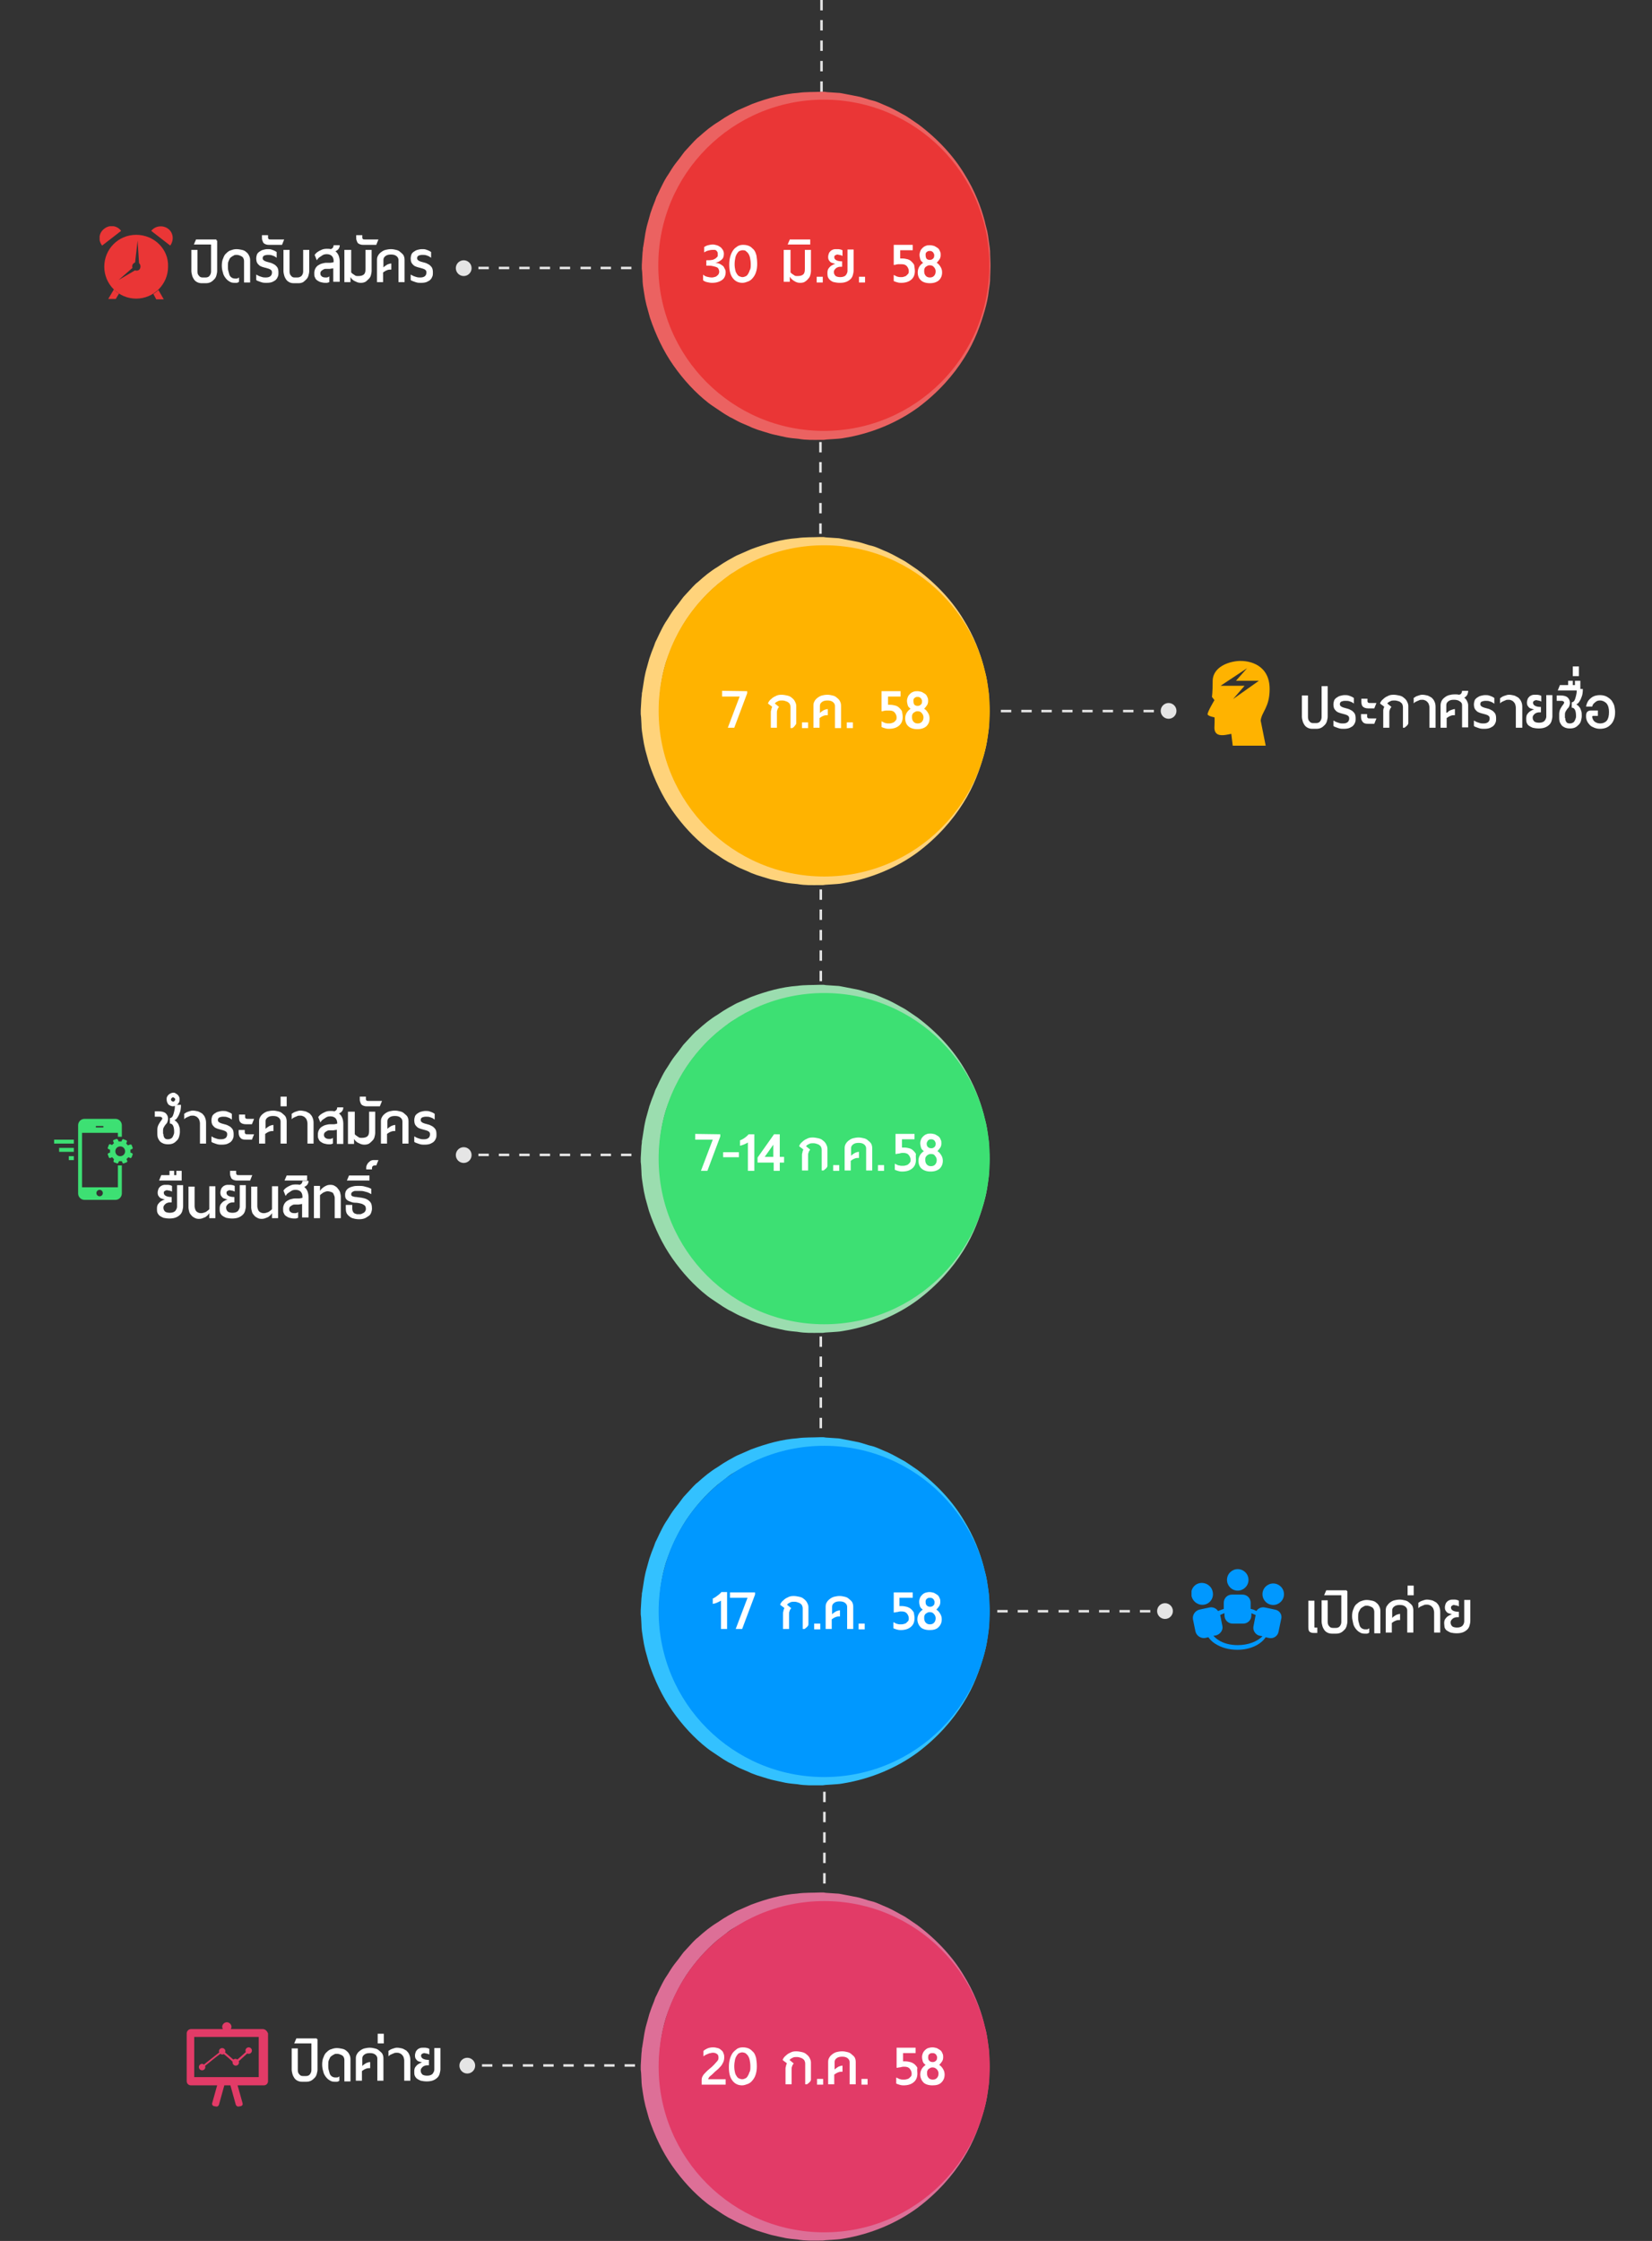<?xml version="1.0" encoding="utf-8"?>
<!-- Generator: Adobe Illustrator 18.1.1, SVG Export Plug-In . SVG Version: 6.00 Build 0)  -->
<svg version="1.1" id="Layer_1" xmlns="http://www.w3.org/2000/svg" xmlns:xlink="http://www.w3.org/1999/xlink" x="0px" y="0px"
	 viewBox="58 97.8 461 625.1" enable-background="new 58 97.8 461 625.1" xml:space="preserve">
<rect x="58" y="97.8" width="461" height="625.1" fill="#333333" stroke="none"/>
<g id="Layer_2_1_" display="none">
	<rect x="58" y="0.3" display="inline" width="461" height="722.5"/>
</g>
<path fill="#9BDDAF" d="M334.1,421c0,0,0,1.1-0.1,3.3c0,0.5,0,1.1-0.1,1.8c-0.1,0.7-0.2,1.4-0.3,2.1c-0.1,0.8-0.2,1.6-0.4,2.5
	c-0.2,0.9-0.4,1.8-0.7,2.8c-1.1,3.8-2.7,8.5-5.7,13.2c-3,4.8-7.2,9.6-12.8,13.8c-5.6,4.1-12.8,7.3-20.9,8.6c-1,0.2-2,0.2-3.1,0.3
	l-1.6,0.1l-0.8,0.1h-0.9c-2,0-4,0.1-6.2-0.3c-1.1-0.1-2.2-0.2-3.3-0.4c-1.1-0.2-2.2-0.5-3.2-0.7c-1.1-0.2-2.1-0.6-3.2-0.9l-1.6-0.5
	l-0.8-0.3l-0.8-0.3c-1-0.5-2.1-0.9-3.2-1.4c-1.1-0.5-2-1.1-3.1-1.6l-1.5-0.9c-0.5-0.3-1-0.7-1.5-1c-1-0.7-2-1.3-2.9-2
	c-3.7-2.9-7-6.5-9.8-10.5s-4.9-8.5-6.5-13.2l-1-3.6l-0.2-0.9l-0.2-0.9l-0.3-1.8c-0.2-1.2-0.4-2.5-0.4-3.7l-0.1-1.9l-0.1-0.9v-0.5
	v-0.2v-0.1c0-0.1,0,0.1,0-0.3l0.2-3.4l0.1-0.8c0-0.3,0-0.6,0.1-0.9l0.3-1.9l0.3-1.9l0.2-1l0.2-0.9l1-3.6c0.4-1.2,0.8-2.3,1.3-3.5
	c0.2-0.6,0.4-1.2,0.7-1.7l0.8-1.7l0.8-1.6c0.3-0.6,0.6-1.1,0.9-1.6c0.7-1,1.3-2.1,2-3.1c0.7-1,1.5-1.9,2.2-2.9
	c0.4-0.5,0.7-1,1.1-1.4l1.2-1.3l1.2-1.3l0.6-0.6c0.2-0.2,0.4-0.4,0.7-0.6c0.9-0.8,1.8-1.6,2.7-2.3c0.9-0.7,1.9-1.4,2.9-2
	c0.5-0.3,1-0.7,1.5-1l1.5-0.9c1-0.5,2-1.2,3.1-1.6c1.1-0.5,2.1-0.9,3.2-1.4c4.3-1.6,8.6-2.8,12.9-3.1c2.1-0.3,4.3-0.2,6.4-0.3h0.4
	h0.2h0.1c0,0,0.3,0,0.2,0l0.7,0.1l1.5,0.1l1.5,0.1c0.5,0,1,0.1,1.5,0.2c1,0.2,2,0.4,3.1,0.6c0.5,0.1,1,0.2,1.5,0.3
	c0.5,0.1,1,0.3,1.4,0.4c0.9,0.3,1.9,0.6,2.8,0.8c0.9,0.3,1.8,0.7,2.7,1.1c1.8,0.7,3.4,1.6,5,2.5c0.8,0.4,1.6,0.9,2.3,1.4
	c0.7,0.5,1.5,1,2.2,1.5c5.6,4.2,9.9,9,12.8,13.8c3,4.8,4.7,9.4,5.7,13.2c0.2,1,0.5,1.9,0.7,2.8s0.3,1.7,0.4,2.5
	c0.1,0.8,0.2,1.5,0.3,2.1c0.1,0.7,0.1,1.3,0.1,1.8C334.1,419.8,334.1,420.9,334.1,421L334.1,421z M333.6,420.9c0,0-0.1-1.1-0.2-3.2
	c0-0.5,0-1.1-0.1-1.8c-0.1-0.6-0.2-1.3-0.3-2.1c-0.1-0.8-0.2-1.6-0.4-2.4c-0.2-0.9-0.5-1.8-0.7-2.7c-1.1-3.8-2.8-8.3-5.8-12.9
	c-3-4.6-7.3-9.2-12.9-13c-5.6-3.7-12.6-6.5-20.3-7.4c-1-0.1-1.9-0.1-2.9-0.2l-1.5-0.1h-0.7c-0.2,0-0.5,0-0.7,0c-2,0.1-4,0.1-6,0.5
	c-4,0.5-8,1.8-11.9,3.4c-0.9,0.5-1.9,0.9-2.9,1.4c-1,0.5-1.8,1.1-2.8,1.6l-1.4,0.8c-0.4,0.3-0.9,0.6-1.3,1c-0.9,0.7-1.7,1.3-2.6,2
	c-3.3,2.8-6.2,6.1-8.7,9.8c-2.4,3.7-4.3,7.8-5.7,12c-1.3,4.3-1.8,8.7-1.9,13.3c0.1,4.4,0.7,9,1.9,13.2c1.4,4.3,3.2,8.3,5.7,12
	c2.5,3.6,5.4,7,8.7,9.8c0.8,0.7,1.7,1.3,2.6,2c0.4,0.3,0.9,0.7,1.3,1l1.4,0.8c0.9,0.5,1.8,1.2,2.8,1.6c1,0.5,1.9,0.9,2.9,1.4
	c3.9,1.6,7.9,2.9,11.9,3.4c2,0.4,4,0.4,6,0.5c0.2,0,0.5,0,0.7,0h0.7l1.5-0.1c1-0.1,2,0,2.9-0.2c7.7-0.9,14.7-3.7,20.3-7.4
	c5.6-3.8,9.9-8.4,12.9-13c3.1-4.6,4.8-9.1,5.8-12.9c0.2-1,0.5-1.9,0.7-2.7c0.2-0.9,0.3-1.7,0.4-2.4c0.1-0.8,0.2-1.5,0.3-2.1
	c0.1-0.6,0.1-1.2,0.1-1.8C333.6,422.1,333.6,420.9,333.6,420.9L333.6,420.9z"/>
<circle fill="#3DE073" cx="288" cy="421" r="46.2"/>
<path fill="#FFD37B" d="M334.1,296.1c0,0,0,1.1-0.1,3.3c0,0.5,0,1.1-0.1,1.8s-0.2,1.4-0.3,2.1c-0.1,0.8-0.2,1.6-0.4,2.5
	c-0.2,0.9-0.4,1.8-0.7,2.8c-1.1,3.8-2.7,8.5-5.7,13.2c-3,4.8-7.2,9.6-12.8,13.8c-5.6,4.1-12.8,7.3-20.9,8.6c-1,0.2-2,0.2-3.1,0.3
	l-1.6,0.1l-0.8,0.1h-0.9c-2,0-4,0.1-6.2-0.3c-1.1-0.1-2.2-0.2-3.3-0.4c-1.1-0.2-2.2-0.5-3.2-0.7c-1.1-0.2-2.1-0.6-3.2-0.9l-1.6-0.5
	l-0.8-0.3l-0.8-0.3c-1-0.5-2.1-0.9-3.2-1.4c-1.1-0.5-2-1.1-3.1-1.6l-1.5-0.9c-0.5-0.3-1-0.7-1.5-1c-1-0.7-2-1.3-2.9-2
	c-3.7-2.9-7-6.5-9.8-10.5c-2.8-4-4.9-8.5-6.5-13.2l-1-3.6l-0.2-0.9l-0.2-0.9l-0.3-1.8c-0.2-1.2-0.4-2.5-0.4-3.7l-0.1-1.9l-0.1-0.9
	v-0.5v-0.2v-0.1c0-0.1,0,0.1,0-0.3l0.2-3.4l0.1-0.8c0-0.3,0-0.6,0.1-0.9l0.3-1.9l0.3-1.9l0.2-1l0.2-0.9l1-3.6
	c0.4-1.2,0.8-2.3,1.3-3.5c0.2-0.6,0.4-1.2,0.7-1.7l0.8-1.7l0.8-1.6c0.3-0.6,0.6-1.1,0.9-1.6c0.7-1,1.3-2.1,2-3.1
	c0.7-1,1.5-1.9,2.2-2.9c0.4-0.5,0.7-1,1.1-1.4l1.2-1.3l1.2-1.3l0.6-0.6c0.2-0.2,0.4-0.4,0.7-0.6c0.9-0.8,1.8-1.6,2.7-2.3
	c0.9-0.7,1.9-1.4,2.9-2c0.5-0.3,1-0.7,1.5-1l1.5-0.9c1-0.5,2-1.2,3.1-1.6c1.1-0.5,2.1-0.9,3.2-1.4c4.3-1.6,8.6-2.8,12.9-3.1
	c2.1-0.3,4.3-0.2,6.4-0.3h0.4h0.2h0.1c0,0,0.3,0,0.2,0l0.7,0.1l1.5,0.1l1.5,0.1c0.5,0,1,0.1,1.5,0.2c1,0.2,2,0.4,3.1,0.6
	c0.5,0.1,1,0.2,1.5,0.3c0.5,0.1,1,0.3,1.4,0.4c0.9,0.3,1.9,0.6,2.8,0.8c0.9,0.3,1.8,0.7,2.7,1.1c1.8,0.7,3.4,1.6,5,2.5
	c0.8,0.4,1.6,0.9,2.3,1.4c0.7,0.5,1.5,1,2.2,1.5c5.6,4.2,9.9,9,12.8,13.8c3,4.8,4.7,9.4,5.7,13.2c0.2,1,0.5,1.9,0.7,2.8
	s0.3,1.7,0.4,2.5s0.2,1.5,0.3,2.1c0.1,0.7,0.1,1.3,0.1,1.8C334.1,294.9,334.1,296,334.1,296.1L334.1,296.1z M333.6,296
	c0,0-0.1-1.1-0.2-3.2c0-0.5,0-1.1-0.1-1.8c-0.1-0.6-0.2-1.3-0.3-2.1c-0.1-0.8-0.2-1.6-0.4-2.4c-0.2-0.9-0.5-1.8-0.7-2.7
	c-1.1-3.8-2.8-8.3-5.8-12.9c-3-4.6-7.3-9.2-12.9-13c-5.6-3.7-12.6-6.5-20.3-7.4c-1-0.1-1.9-0.1-2.9-0.2l-1.5-0.1h-0.7
	c-0.2,0-0.5,0-0.7,0c-2,0.1-4,0.1-6,0.5c-4,0.5-8,1.8-11.9,3.4c-0.9,0.5-1.9,0.9-2.9,1.4c-1,0.5-1.8,1.1-2.8,1.6l-1.4,0.8
	c-0.4,0.3-0.9,0.6-1.3,1c-0.9,0.7-1.7,1.3-2.6,2c-3.3,2.8-6.2,6.1-8.7,9.8c-2.4,3.7-4.3,7.8-5.7,12c-1.3,4.3-1.8,8.7-1.9,13.3
	c0.1,4.4,0.7,9,1.9,13.2c1.4,4.3,3.2,8.3,5.7,12c2.5,3.6,5.4,7,8.7,9.8c0.8,0.7,1.7,1.3,2.6,2c0.4,0.3,0.9,0.7,1.3,1l1.4,0.8
	c0.9,0.5,1.8,1.2,2.8,1.6c1,0.5,1.9,0.9,2.9,1.4c3.9,1.6,7.9,2.9,11.9,3.4c2,0.4,4,0.4,6,0.5c0.2,0,0.5,0,0.7,0h0.7l1.5-0.1
	c1-0.1,2,0,2.9-0.2c7.7-0.9,14.7-3.7,20.3-7.4c5.6-3.8,9.9-8.4,12.9-13c3.1-4.6,4.8-9.1,5.8-12.9c0.2-1,0.5-1.9,0.7-2.7
	c0.2-0.9,0.3-1.7,0.4-2.4c0.1-0.8,0.2-1.5,0.3-2.1c0.1-0.6,0.1-1.2,0.1-1.8C333.6,297.2,333.6,296,333.6,296L333.6,296z"/>
<circle fill="#FFB300" cx="288" cy="296.1" r="46.2"/>
<g>
	<g>
		<g>
			<path fill="#E5E5E5" d="M286.7,345.9h0.7v2.9h-0.7V345.9z M286.7,351.5h0.7v2.9h-0.7V351.5z M286.7,357.2h0.7v2.9h-0.7V357.2z
				 M286.7,362.9h0.7v2.9h-0.7V362.9z M286.7,368.6h0.7v2.9h-0.7V368.6z"/>
		</g>
	</g>
</g>
<g>
	<path fill="#E23B67" d="M131.3,663.8h-8.9c0.1-0.2,0.2-0.4,0.2-0.6c0-0.7-0.6-1.3-1.3-1.3c-0.7,0-1.3,0.6-1.3,1.3
		c0,0.2,0.1,0.4,0.2,0.6h-8.9c-0.7,0-1.2,0.6-1.2,1.2v13.3c0,0.7,0.5,1.2,1.2,1.2h7.3l-1.4,5c-0.1,0.3,0.1,0.7,0.5,0.8l0.6,0.1
		c0.4,0.1,0.7-0.2,0.8-0.5l1.5-5.4h1.7l1.5,5.4c0.1,0.3,0.5,0.6,0.8,0.5l0.6-0.1c0.4-0.1,0.6-0.4,0.5-0.8l-1.4-5h7.3
		c0.7,0,1.2-0.5,1.2-1.2V665C132.5,664.3,132,663.8,131.3,663.8L131.3,663.8z M130.2,677.2h-18V666h18V677.2z"/>
	<path fill="#E23B67" d="M114.4,675.3c0.5,0,0.9-0.4,0.9-0.9c0-0.1,0-0.2-0.1-0.3c1.2-1,3.3-2.7,4.3-3.4c0.2,0.1,0.3,0.2,0.5,0.2
		s0.3-0.1,0.5-0.1c0.6,0.5,1.7,1.4,2.4,2.1c0,0.1,0,0.1,0,0.2c0,0.5,0.4,0.9,0.9,0.9c0.5,0,0.9-0.4,0.9-0.9c0-0.1,0-0.2-0.1-0.3
		l2.4-2.2c0.1,0.1,0.3,0.1,0.4,0.1c0.5,0,0.9-0.4,0.9-0.9c0-0.5-0.4-0.9-0.9-0.9s-0.9,0.4-0.9,0.9c0,0.1,0,0.2,0.1,0.4
		c-0.7,0.6-1.7,1.6-2.4,2.1c-0.1-0.1-0.3-0.2-0.5-0.2s-0.4,0.1-0.6,0.2c-0.6-0.5-1.6-1.4-2.3-2c0-0.1,0.1-0.2,0.1-0.3
		c0-0.5-0.4-0.9-0.9-0.9c-0.5,0-0.9,0.4-0.9,0.9c0,0.1,0,0.2,0.1,0.3l-4.3,3.4c-0.1-0.1-0.3-0.2-0.5-0.2c-0.5,0-0.9,0.4-0.9,0.9
		S113.9,675.3,114.4,675.3L114.4,675.3z"/>
</g>
<path fill="#0098FF" d="M406.4,538.5c0,1.7-1.4,3-3,3c-1.7,0-3-1.4-3-3c0-1.7,1.4-3,3-3C405,535.5,406.4,536.8,406.4,538.5
	L406.4,538.5z"/>
<path fill="#0098FF" d="M413.8,546.8l-2.8-0.6c-1-0.2-1.9,0.2-2.4,1c-0.5-0.3-1-0.5-1.6-0.6v-1.7c0-1.3-1-2.3-2.3-2.3h-2.9
	c-1.3,0-2.3,1-2.3,2.3v1.7c-0.6,0.2-1.1,0.4-1.6,0.6c-0.5-0.8-1.5-1.2-2.4-1l-2.8,0.6c-1.2,0.3-2,1.5-1.8,2.7l0.7,3.4
	c0.3,1.2,1.5,2,2.7,1.8l0.9-0.2c0.5,0.7,1.1,1.3,1.9,1.8c1.7,1.1,3.8,1.7,6.2,1.7c3.5,0,6.5-1.4,7.9-3.5l0.9,0.2
	c1.2,0.3,2.5-0.5,2.7-1.8l0.7-3.4C415.9,548.3,415.1,547,413.8,546.8L413.8,546.8z M403.4,556.7c-2.1,0-4.1-0.5-5.5-1.5
	c-0.5-0.3-0.9-0.7-1.3-1.1l0.7-0.1c1.2-0.3,2.1-1.5,1.8-2.7l-0.6-3c0.4-0.2,0.8-0.4,1.2-0.5v0.6c0,1.3,1,2.3,2.3,2.3h2.9
	c1.3,0,2.3-1,2.3-2.3v-0.6c0.4,0.2,0.8,0.3,1.2,0.5l-0.6,3.1c-0.3,1.2,0.6,2.5,1.8,2.7l0.7,0.1C408.9,555.7,406.3,556.7,403.4,556.7
	L403.4,556.7z"/>
<g>
	<g>
		<g>
			<g>
				<g>
					<defs>
						<rect id="SVGID_1_" x="390.5" y="535.5" width="26.2" height="23.5"/>
					</defs>
					<clipPath id="SVGID_2_">
						<use xlink:href="#SVGID_1_"  overflow="visible"/>
					</clipPath>
					<path clip-path="url(#SVGID_2_)" fill="#0098FF" d="M416.3,542.5c0,1.7-1.4,3-3,3c-1.7,0-3-1.4-3-3c0-1.7,1.4-3,3-3
						C414.9,539.5,416.3,540.8,416.3,542.5L416.3,542.5z"/>
				</g>
			</g>
		</g>
	</g>
	<g>
		<g>
			<g>
				<g>
					<defs>
						<rect id="SVGID_3_" x="390.5" y="535.5" width="26.2" height="23.5"/>
					</defs>
					<clipPath id="SVGID_4_">
						<use xlink:href="#SVGID_3_"  overflow="visible"/>
					</clipPath>
					<path clip-path="url(#SVGID_4_)" fill="#0098FF" d="M394.1,545.4c1.6-0.3,2.7-1.9,2.3-3.6c-0.3-1.6-1.9-2.7-3.6-2.4
						c-1.6,0.3-2.7,1.9-2.3,3.6C390.9,544.7,392.5,545.7,394.1,545.4L394.1,545.4z"/>
				</g>
			</g>
		</g>
	</g>
</g>
<path fill="#FFB300" d="M412.3,290c0-6.6-5.4-8.1-9-7.8c-3.7,0.4-6.9,2.3-6.9,5.6c0,3.3-0.2,4.4-0.2,4.4l0.7,0.9c0,0-2.1,3.5-1.9,4
	c0.2,0.5,1.9,0.8,1.9,0.8s0.1,0.2,0,2.5c-0.2,2.6,1.7,2.6,3.1,2.4c0.7-0.1,1.1-0.2,1.6-0.3l0.4,3.3h9.2l-1.4-7
	C410.1,296.3,412.3,295.1,412.3,290L412.3,290z M402.1,292.8l3.2-3.7h-6.7l7.4-4.9l-3.1,3.5h6.4L402.1,292.8z"/>
<g>
	<path fill="#EA3636" d="M96,163.3c-5,0-8.9,4-8.9,8.9c0,4.9,4,8.9,8.9,8.9c4.9,0,8.9-4,8.9-8.9C105.1,167.3,101,163.3,96,163.3
		L96,163.3z M96.1,173.3c-0.1,0-0.3,0-0.4-0.1l-4.6,2.7l3.9-3.4c-0.1-0.1-0.1-0.3-0.1-0.4c0-0.5,0.3-0.9,0.8-1.1l0.7-6.1l0.4,6.3
		c0.2,0.2,0.4,0.5,0.4,0.9C97.2,172.9,96.7,173.3,96.1,173.3L96.1,173.3z"/>
	<path fill="#EA3636" d="M100.8,179.8l0.8,1.5h2.1l-1.5-2.6C101.8,179.1,101.4,179.4,100.8,179.8L100.8,179.8z"/>
	<g>
		<g>
			<g>
				<g>
					<defs>
						<rect id="SVGID_5_" x="86.8" y="160.9" width="19.4" height="20.7"/>
					</defs>
					<clipPath id="SVGID_6_">
						<use xlink:href="#SVGID_5_"  overflow="visible"/>
					</clipPath>
					<path clip-path="url(#SVGID_6_)" fill="#EA3636" d="M104.9,161.6c-1.5-1.1-3.6-0.8-4.7,0.6l5.3,4.1
						C106.6,164.8,106.4,162.7,104.9,161.6L104.9,161.6z"/>
				</g>
			</g>
		</g>
	</g>
	<g>
		<g>
			<g>
				<g>
					<defs>
						<rect id="SVGID_7_" x="85.8" y="160.9" width="19.4" height="20.7"/>
					</defs>
					<clipPath id="SVGID_8_">
						<use xlink:href="#SVGID_7_"  overflow="visible"/>
					</clipPath>
					<path clip-path="url(#SVGID_8_)" fill="#EA3636" d="M87.1,161.6c-1.5,1.1-1.8,3.2-0.6,4.7l5.3-4.1
						C90.7,160.7,88.6,160.4,87.1,161.6L87.1,161.6z"/>
				</g>
			</g>
		</g>
	</g>
	<path fill="#EA3636" d="M88.2,181.2h2.1l0.9-1.5c-0.5-0.3-1-0.7-1.4-1.2L88.2,181.2z"/>
</g>
<g>
	<path fill="#3DE073" d="M94.2,417.1l-0.5,0.2c-0.2-0.2-0.3-0.4-0.5-0.5l0.2-0.5c0.1-0.1,0-0.3-0.1-0.4l-0.8-0.3
		c-0.1-0.1-0.3,0-0.4,0.1l-0.2,0.5c-0.3,0-0.5,0-0.8,0l-0.2-0.5c-0.1-0.1-0.2-0.2-0.4-0.2l-0.8,0.3c-0.1,0.1-0.2,0.2-0.1,0.4
		l0.2,0.5c-0.2,0.2-0.4,0.3-0.5,0.5l-0.5-0.2c-0.1-0.1-0.3,0-0.4,0.1l-0.3,0.8c-0.1,0.1,0,0.3,0.1,0.4l0.5,0.2c0,0.3,0,0.5,0,0.8
		l-0.5,0.2c-0.1,0.1-0.2,0.2-0.1,0.4l0.3,0.8c0.1,0.1,0.2,0.2,0.4,0.1l0.5-0.2c0.2,0.2,0.3,0.4,0.5,0.5l-0.1,0.5
		c-0.1,0.1,0,0.3,0.1,0.4l0.8,0.3c0.1,0.1,0.3,0,0.4-0.1l0.2-0.5c0.3,0,0.5,0,0.8,0l0.2,0.5c0.1,0.1,0.2,0.2,0.4,0.1l0.8-0.3
		c0.1-0.1,0.2-0.2,0.1-0.4l-0.2-0.5c0.2-0.2,0.4-0.3,0.5-0.5l0.5,0.2c0.1,0.1,0.3,0,0.4-0.1l0.3-0.8c0.1-0.1,0-0.3-0.1-0.4l-0.5-0.2
		c0-0.3,0-0.5,0-0.8l0.5-0.2c0.1-0.1,0.2-0.2,0.1-0.4l-0.3-0.8C94.5,417.1,94.3,417,94.2,417.1L94.2,417.1z M92.1,420.2
		c-0.7,0.3-1.5,0-1.8-0.7c-0.3-0.7,0-1.5,0.7-1.8c0.7-0.3,1.5,0,1.8,0.7C93.1,419.1,92.8,419.9,92.1,420.2L92.1,420.2z"/>
	<path fill="#3DE073" d="M90.9,422.9v6.1h-10v-15.2h10v1.1H92v-3.2c0-1-0.8-1.8-1.8-1.8h-8.6c-1,0-1.8,0.8-1.8,1.8v19
		c0,1,0.8,1.8,1.8,1.8h8.6c1,0,1.8-0.8,1.8-1.8v-7.8H90.9L90.9,422.9z M84.9,411.9h1.8c0.1,0,0.2,0.1,0.2,0.2s-0.1,0.2-0.2,0.2h-1.8
		c-0.1,0-0.2-0.1-0.2-0.2C84.7,412,84.8,411.9,84.9,411.9L84.9,411.9z M85.8,431.5c-0.5,0-0.9-0.4-0.9-0.9s0.4-0.9,0.9-0.9
		c0.5,0,0.9,0.4,0.9,0.9C86.7,431.1,86.3,431.5,85.8,431.5L85.8,431.5z"/>
	<rect x="73.1" y="415.7" fill="#3DE073" width="5.5" height="1.1"/>
	<rect x="74.5" y="418" fill="#3DE073" width="4.1" height="1.1"/>
	<rect x="77.2" y="420.3" fill="#3DE073" width="1.4" height="1.1"/>
</g>
<g>
	<g>
		<g>
			<path fill="#E5E5E5" d="M286.9,97.8h0.7v2.9h-0.7V97.8z M286.9,103.4h0.7v2.9h-0.7V103.4z M286.9,109.1h0.7v2.9h-0.7V109.1z
				 M286.9,114.8h0.7v2.9h-0.7V114.8z M286.9,120.5h0.7v2.9h-0.7V120.5z"/>
		</g>
	</g>
</g>
<path fill="#EB6261" d="M334.4,171.9c0,0,0,1.1-0.1,3.3c0,0.5,0,1.1-0.1,1.8c-0.1,0.7-0.2,1.4-0.3,2.1c-0.1,0.8-0.2,1.6-0.4,2.5
	c-0.2,0.9-0.4,1.8-0.7,2.8c-1.1,3.8-2.7,8.5-5.7,13.2c-3,4.8-7.2,9.6-12.8,13.8c-5.6,4.1-12.8,7.3-20.9,8.6c-1,0.2-2,0.2-3.1,0.3
	l-1.6,0.1l-0.8,0.1H287c-2,0-4,0.1-6.2-0.3c-1.1-0.1-2.2-0.2-3.3-0.4c-1.1-0.2-2.2-0.5-3.2-0.7c-1.1-0.2-2.1-0.6-3.2-0.9l-1.6-0.5
	l-0.8-0.3l-0.8-0.3c-1-0.5-2.1-0.9-3.2-1.4c-1.1-0.5-2-1.1-3.1-1.6l-1.5-0.9c-0.5-0.3-1-0.7-1.5-1c-1-0.7-2-1.3-2.9-2
	c-3.7-2.9-7-6.5-9.8-10.5s-4.9-8.5-6.5-13.2l-1-3.6l-0.2-0.9l-0.2-0.9l-0.3-1.8c-0.2-1.2-0.4-2.5-0.4-3.7l-0.1-1.9l-0.1-0.9v-0.5
	v-0.2V172c0-0.1,0,0.1,0-0.3l0.2-3.4l0.1-0.8c0-0.3,0-0.6,0.1-0.9l0.3-1.9l0.3-1.9l0.2-1l0.2-0.9l1-3.6c0.4-1.2,0.8-2.3,1.3-3.5
	c0.2-0.6,0.4-1.2,0.7-1.7l0.8-1.7l0.8-1.6c0.3-0.6,0.6-1.1,0.9-1.6c0.7-1,1.3-2.1,2-3.1c0.7-1,1.5-1.9,2.2-2.9
	c0.4-0.5,0.7-1,1.1-1.4l1.2-1.3l1.2-1.3l0.6-0.6c0.2-0.2,0.4-0.4,0.7-0.6c0.9-0.8,1.8-1.6,2.7-2.3c0.9-0.7,1.9-1.4,2.9-2
	c0.5-0.3,1-0.7,1.5-1l1.5-0.9c1-0.5,2-1.2,3.1-1.6c1.1-0.5,2.1-0.9,3.2-1.4c4.3-1.6,8.6-2.8,12.9-3.1c2.1-0.3,4.3-0.2,6.4-0.3h0.4
	h0.2h0.1c0,0,0.3,0,0.2,0l0.7,0.1l1.5,0.1l1.5,0.1c0.5,0,1,0.1,1.5,0.2c1,0.2,2,0.4,3.1,0.6c0.5,0.1,1,0.2,1.5,0.3
	c0.5,0.1,1,0.3,1.4,0.4c0.9,0.3,1.9,0.6,2.8,0.8c0.9,0.3,1.8,0.7,2.7,1.1c1.8,0.7,3.4,1.6,5,2.5c0.8,0.4,1.6,0.9,2.3,1.4
	c0.7,0.5,1.5,1,2.2,1.5c5.6,4.2,9.9,9,12.8,13.8c3,4.8,4.7,9.4,5.7,13.2c0.2,1,0.5,1.9,0.7,2.8s0.3,1.7,0.4,2.5
	c0.1,0.8,0.2,1.5,0.3,2.1c0.1,0.7,0.1,1.3,0.1,1.8C334.4,170.7,334.4,171.8,334.4,171.9L334.4,171.9z M333.9,171.8
	c0,0-0.1-1.1-0.2-3.2c0-0.5,0-1.1-0.1-1.8c-0.1-0.6-0.2-1.3-0.3-2.1c-0.1-0.8-0.2-1.6-0.4-2.4c-0.2-0.9-0.5-1.8-0.7-2.7
	c-1.1-3.8-2.8-8.3-5.8-12.9c-3-4.6-7.3-9.2-12.9-13c-5.6-3.7-12.6-6.5-20.3-7.4c-1-0.1-1.9-0.1-2.9-0.2l-1.5-0.1h-0.7
	c-0.2,0-0.5,0-0.7,0c-2,0.1-4,0.1-6,0.5c-4,0.5-8,1.8-11.9,3.4c-0.9,0.5-1.9,0.9-2.9,1.4s-1.8,1.1-2.8,1.6l-1.4,0.8
	c-0.4,0.3-0.9,0.6-1.3,1c-0.9,0.7-1.7,1.3-2.6,2c-3.3,2.8-6.2,6.1-8.7,9.8c-2.4,3.7-4.3,7.8-5.7,12c-1.3,4.3-1.8,8.7-1.9,13.3
	c0.1,4.4,0.7,9,1.9,13.2c1.4,4.3,3.2,8.3,5.7,12c2.5,3.6,5.4,7,8.7,9.8c0.8,0.7,1.7,1.3,2.6,2c0.4,0.3,0.9,0.7,1.3,1l1.4,0.8
	c0.9,0.5,1.8,1.2,2.8,1.6c1,0.5,1.9,0.9,2.9,1.4c3.9,1.6,7.9,2.9,11.9,3.4c2,0.4,4,0.4,6,0.5c0.2,0,0.5,0,0.7,0h0.7l1.5-0.1
	c1-0.1,2,0,2.9-0.2c7.7-0.9,14.7-3.7,20.3-7.4c5.6-3.8,9.9-8.4,12.9-13c3.1-4.6,4.8-9.1,5.8-12.9c0.2-1,0.5-1.9,0.7-2.7
	c0.2-0.9,0.3-1.7,0.4-2.4c0.1-0.8,0.2-1.5,0.3-2.1c0.1-0.6,0.1-1.2,0.1-1.8C333.9,173,333.9,171.8,333.9,171.8L333.9,171.8z"/>
<circle fill="#EA3636" cx="287.9" cy="171.8" r="46.2"/>
<g enable-background="new    ">
	<path fill="#FFFFFF" d="M260.5,173.7c0,0.9-0.3,1.7-1,2.2s-1.6,0.8-2.8,0.8c-0.5,0-0.9-0.1-1.4-0.2s-0.8-0.3-1.1-0.5v-1.6
		c0.3,0.3,0.7,0.5,1.1,0.6c0.4,0.1,0.9,0.2,1.3,0.2c0.2,0,0.4,0,0.7-0.1s0.5-0.1,0.7-0.3s0.4-0.3,0.5-0.5c0.1-0.2,0.2-0.4,0.2-0.7
		c0-0.3-0.1-0.6-0.2-0.8c-0.1-0.2-0.3-0.4-0.6-0.5c-0.3-0.1-0.6-0.2-1.1-0.3s-1-0.1-1.7-0.1v-1.5c0.6,0,1.1,0,1.6-0.1
		c0.2,0,0.4-0.1,0.6-0.2c0.2-0.1,0.4-0.2,0.5-0.3c0.1-0.1,0.3-0.3,0.4-0.4s0.1-0.3,0.1-0.6c0-0.3,0-0.5-0.1-0.7
		c-0.1-0.2-0.2-0.3-0.3-0.4s-0.3-0.2-0.5-0.2c-0.2,0-0.3,0-0.5,0c-0.5,0-0.9,0.1-1.3,0.2c-0.4,0.1-0.8,0.3-1.1,0.5v-1.5
		c0.3-0.2,0.7-0.4,1.1-0.5s0.9-0.2,1.3-0.2c0.4,0,0.7,0.1,1.1,0.2c0.4,0.1,0.7,0.3,1,0.5c0.3,0.2,0.5,0.5,0.7,0.8
		c0.2,0.3,0.3,0.7,0.3,1.1c0,0.8-0.2,1.3-0.7,1.7c-0.5,0.4-1,0.7-1.7,0.8c0.3,0,0.6,0.1,1,0.2c0.3,0.1,0.6,0.3,0.9,0.5
		c0.3,0.2,0.5,0.4,0.6,0.7C260.4,173,260.5,173.3,260.5,173.7z"/>
	<path fill="#FFFFFF" d="M269.3,171.4c0,0.8-0.1,1.6-0.3,2.2c-0.2,0.7-0.5,1.2-0.9,1.7c-0.4,0.5-0.8,0.8-1.3,1
		c-0.5,0.2-1.1,0.4-1.6,0.4c-1.1,0-2-0.4-2.7-1.3c-0.7-0.9-1-2.1-1-3.8c0-0.9,0.1-1.6,0.3-2.3c0.2-0.7,0.5-1.3,0.8-1.7
		c0.3-0.5,0.8-0.8,1.2-1.1c0.5-0.3,1-0.4,1.6-0.4c0.6,0,1.1,0.1,1.6,0.3c0.5,0.2,0.9,0.6,1.3,1c0.4,0.4,0.6,1,0.8,1.7
		C269.2,169.8,269.3,170.6,269.3,171.4z M267.5,171.5c0-0.7-0.1-1.3-0.2-1.8c-0.1-0.5-0.3-0.9-0.5-1.2c-0.2-0.3-0.5-0.5-0.7-0.7
		s-0.6-0.2-0.9-0.2c-0.3,0-0.5,0.1-0.8,0.2c-0.3,0.1-0.5,0.4-0.7,0.7c-0.2,0.3-0.4,0.7-0.5,1.2c-0.1,0.5-0.2,1.1-0.2,1.8
		c0,0.7,0.1,1.3,0.2,1.7c0.1,0.5,0.3,0.8,0.5,1.1c0.2,0.3,0.4,0.5,0.7,0.6c0.3,0.1,0.5,0.2,0.8,0.2c0.3,0,0.6-0.1,0.8-0.2
		c0.3-0.1,0.5-0.3,0.7-0.6c0.2-0.3,0.4-0.7,0.5-1.1C267.5,172.8,267.5,172.2,267.5,171.5z"/>
	<path fill="#FFFFFF" d="M276.9,167.5h1.7v6.3c0.2,0.2,0.4,0.4,0.6,0.5c0.2,0.1,0.4,0.3,0.6,0.4c0.2,0.1,0.5,0.1,0.8,0.1
		c0.8,0,1.3-0.2,1.6-0.5s0.4-0.8,0.4-1.5v-5.3h1.7v6c0,0.3-0.1,0.7-0.2,1.1c-0.1,0.4-0.3,0.7-0.6,1c-0.2,0.3-0.6,0.6-0.9,0.8
		s-0.8,0.3-1.3,0.3c-0.5,0-0.9-0.1-1.3-0.3s-0.7-0.4-0.9-0.6c-0.3-0.2-0.5-0.5-0.7-0.8v1.4h-1.7V167.5z"/>
	<path fill="#FFFFFF" d="M277.8,166l0.6-1.4h5.7v1.4H277.8z"/>
	<path fill="#FFFFFF" d="M285.9,176.6v-1.6h1.7v1.6H285.9z"/>
	<path fill="#FFFFFF" d="M288.9,173.9c0-0.5,0.1-0.9,0.3-1.2c0.2-0.3,0.5-0.6,0.8-0.8c0.3-0.2,0.7-0.4,1.1-0.5
		c-0.4-0.1-0.7-0.2-1-0.3c-0.3-0.1-0.5-0.3-0.7-0.6c-0.2-0.2-0.3-0.6-0.3-1c0-0.4,0.1-0.7,0.2-1s0.3-0.5,0.5-0.7s0.5-0.3,0.7-0.4
		c0.3-0.1,0.5-0.1,0.8-0.1c0.3,0,0.5,0,0.7,0c0.2,0,0.4,0.1,0.6,0.1c0.2,0.1,0.3,0.1,0.5,0.2v1.6c-0.1-0.1-0.3-0.1-0.4-0.2
		c-0.1,0-0.3-0.1-0.5-0.1c-0.2,0-0.3-0.1-0.5-0.1c-0.2,0-0.4,0.1-0.6,0.2c-0.2,0.1-0.3,0.3-0.3,0.5c0,0.4,0.2,0.7,0.6,0.9
		c0.4,0.2,0.9,0.3,1.6,0.3v1.5c-0.4,0-0.8,0-1.1,0.1c-0.3,0.1-0.5,0.2-0.7,0.4c-0.2,0.2-0.3,0.3-0.4,0.5c-0.1,0.2-0.1,0.4-0.1,0.5
		c0,0.5,0.2,0.8,0.5,1.1c0.3,0.2,0.8,0.3,1.3,0.3c0.7,0,1.2-0.2,1.5-0.5c0.3-0.4,0.5-0.8,0.5-1.2v-6h1.7v5.9c0,0.4-0.1,0.8-0.2,1.2
		s-0.3,0.8-0.6,1.1c-0.3,0.3-0.7,0.6-1.2,0.8c-0.5,0.2-1.1,0.3-1.8,0.3c-0.7,0-1.2-0.1-1.7-0.2s-0.8-0.4-1.1-0.6
		c-0.3-0.3-0.5-0.6-0.6-0.9C288.9,174.6,288.9,174.2,288.9,173.9z"/>
	<path fill="#FFFFFF" d="M297.7,176.6v-1.6h1.7v1.6H297.7z"/>
	<path fill="#FFFFFF" d="M313.3,173.4c0,1-0.3,1.8-1,2.4c-0.7,0.6-1.6,0.9-2.9,0.9c-0.5,0-0.9-0.1-1.2-0.2s-0.6-0.2-0.8-0.3v-1.7
		c0.2,0.1,0.4,0.2,0.6,0.3c0.2,0.1,0.4,0.2,0.6,0.2c0.2,0.1,0.5,0.1,0.8,0.1c0.3,0,0.6,0,0.8-0.1s0.5-0.1,0.7-0.3s0.3-0.3,0.5-0.5
		s0.2-0.5,0.2-0.8c0-0.5-0.2-0.9-0.5-1.3c-0.3-0.4-0.8-0.6-1.5-0.6c-0.3,0-0.6,0-0.9,0c-0.3,0-0.5,0.1-0.7,0.1
		c-0.2,0.1-0.4,0.1-0.6,0.1v-5.6h5.3v1.5h-3.5v2.3h0.6c0.5,0,1,0.1,1.4,0.2c0.4,0.1,0.8,0.3,1.1,0.6c0.3,0.3,0.6,0.6,0.8,1
		C313.2,172.4,313.3,172.9,313.3,173.4z"/>
	<path fill="#FFFFFF" d="M314.6,168.9c0-0.4,0.1-0.7,0.2-1s0.3-0.6,0.6-0.9s0.6-0.5,0.9-0.6c0.4-0.2,0.8-0.2,1.2-0.2
		c0.4,0,0.8,0.1,1.2,0.2c0.4,0.2,0.7,0.4,1,0.6s0.5,0.6,0.6,0.9c0.2,0.3,0.2,0.7,0.2,1c0,0.5-0.1,0.9-0.3,1.2
		c-0.2,0.3-0.5,0.7-0.8,1c0.5,0.3,0.8,0.7,1.1,1.2s0.4,1,0.4,1.5c0,0.9-0.3,1.6-0.9,2.2c-0.6,0.5-1.4,0.8-2.5,0.8
		c-1.1,0-2-0.3-2.5-0.8c-0.6-0.5-0.9-1.3-0.9-2.2c0-1.1,0.5-2,1.5-2.7c-0.4-0.3-0.7-0.6-0.8-1C314.7,169.7,314.6,169.3,314.6,168.9z
		 M317.5,171.8c-0.2,0-0.4,0-0.6,0.1c-0.2,0.1-0.4,0.2-0.5,0.3c-0.2,0.1-0.3,0.3-0.4,0.5c-0.1,0.2-0.1,0.5-0.1,0.8
		c0,0.6,0.2,1,0.5,1.3c0.3,0.3,0.7,0.4,1.1,0.4s0.8-0.1,1.1-0.4c0.3-0.3,0.5-0.7,0.5-1.3c0-0.5-0.2-0.9-0.5-1.2
		C318.4,172,318,171.8,317.5,171.8z M316.3,169c0,0.4,0.1,0.8,0.3,1c0.2,0.2,0.5,0.3,0.9,0.3c0.3,0,0.6-0.1,0.8-0.3
		c0.3-0.2,0.4-0.5,0.4-1c0-0.1,0-0.3-0.1-0.4c-0.1-0.2-0.1-0.3-0.2-0.4c-0.1-0.1-0.2-0.2-0.4-0.3c-0.2-0.1-0.3-0.1-0.5-0.1
		c-0.2,0-0.4,0-0.6,0.1c-0.2,0.1-0.3,0.2-0.4,0.3s-0.2,0.3-0.2,0.4S316.3,168.9,316.3,169z"/>
</g>
<g>
	<g>
		<g>
			<path fill="#E5E5E5" d="M286.6,221.1h0.7v2.9h-0.7V221.1z M286.6,226.7h0.7v2.9h-0.7V226.7z M286.6,232.4h0.7v2.9h-0.7V232.4z
				 M286.6,238.1h0.7v2.9h-0.7V238.1z M286.6,243.8h0.7v2.9h-0.7V243.8z"/>
		</g>
	</g>
</g>
<path fill="#FFFFFF" d="M278.6,300.9v-5.8c0-0.4-0.1-0.7-0.2-0.9c-0.1-0.2-0.3-0.4-0.6-0.6c-0.2-0.1-0.5-0.2-0.8-0.3
	c-0.3-0.1-0.5-0.1-0.8-0.1c-0.3,0-0.6,0-0.9,0.1c-0.2,0.1-0.4,0.2-0.6,0.3c-0.2,0.1-0.3,0.3-0.5,0.4l1.2,1c-0.1,0.1-0.2,0.2-0.3,0.4
	c-0.1,0.1-0.1,0.3-0.2,0.5s-0.1,0.5-0.1,0.8v4.1h-1.7v-4.2c0-0.3,0-0.5,0.1-0.7c0-0.2,0.1-0.4,0.1-0.5c0.1-0.2,0.1-0.3,0.2-0.4
	c-0.2-0.2-0.4-0.4-0.6-0.5c-0.1-0.1-0.3-0.2-0.4-0.3c-0.1-0.1-0.2-0.2-0.2-0.2c0.2-0.5,0.5-0.9,0.9-1.2c0.3-0.3,0.7-0.6,1.2-0.8
	c0.5-0.3,1-0.4,1.7-0.4c0.5,0,1,0.1,1.5,0.2c0.5,0.1,1,0.3,1.3,0.6c0.4,0.3,0.7,0.6,0.9,1c0.2,0.4,0.4,0.8,0.4,1.3v4.8
	c0,0.2-0.1,0.4-0.2,0.5s-0.2,0.3-0.4,0.5c-0.1,0.1-0.3,0.3-0.5,0.4H278.6z"/>
<path fill="#FFFFFF" d="M281.8,300.9v-1.6h1.7v1.6H281.8z"/>
<path fill="#FFFFFF" d="M286.8,296.7c0.2-0.2,0.4-0.4,0.6-0.5c0.2-0.1,0.4-0.3,0.7-0.4s0.6-0.2,0.9-0.2v1.7c-0.4,0-0.7,0-1,0.1
	c-0.3,0.1-0.5,0.2-0.7,0.3c-0.2,0.1-0.4,0.3-0.6,0.4v2.7H285v-6.2c0-0.5,0.1-0.9,0.3-1.2c0.2-0.4,0.5-0.7,0.9-1
	c0.4-0.3,0.8-0.5,1.2-0.6s0.9-0.2,1.5-0.2c0.5,0,1,0.1,1.4,0.2c0.5,0.1,0.9,0.3,1.2,0.6c0.4,0.3,0.7,0.6,0.9,1
	c0.2,0.4,0.3,0.8,0.3,1.3v6.2H291v-6.2c0-0.4-0.2-0.8-0.6-1.1c-0.4-0.3-0.9-0.4-1.5-0.4s-1.1,0.1-1.5,0.4c-0.4,0.3-0.6,0.6-0.6,1.1
	V296.7z"/>
<path fill="#FFFFFF" d="M294.3,300.9v-1.6h1.7v1.6H294.3z"/>
<path fill="#FFFFFF" d="M309.9,297.8c0,1-0.3,1.8-1,2.4c-0.7,0.6-1.6,0.9-2.9,0.9c-0.5,0-0.9-0.1-1.2-0.2c-0.3-0.1-0.6-0.2-0.8-0.3
	V299c0.2,0.1,0.4,0.2,0.6,0.3c0.2,0.1,0.4,0.2,0.6,0.2c0.2,0.1,0.5,0.1,0.8,0.1c0.3,0,0.6,0,0.8-0.1c0.3-0.1,0.5-0.1,0.7-0.3
	c0.2-0.1,0.3-0.3,0.5-0.5s0.2-0.5,0.2-0.8c0-0.5-0.2-0.9-0.5-1.3c-0.3-0.4-0.8-0.6-1.5-0.6c-0.3,0-0.6,0-0.9,0s-0.5,0.1-0.7,0.1
	c-0.2,0.1-0.4,0.1-0.6,0.1v-5.6h5.3v1.5h-3.5v2.3h0.6c0.5,0,1,0.1,1.4,0.2c0.4,0.1,0.8,0.3,1.1,0.6c0.3,0.3,0.6,0.6,0.8,1
	C309.8,296.8,309.9,297.3,309.9,297.8z"/>
<path fill="#FFFFFF" d="M311.1,293.3c0-0.4,0.1-0.7,0.2-1s0.3-0.6,0.6-0.9s0.6-0.5,0.9-0.6c0.4-0.2,0.8-0.2,1.2-0.2
	c0.4,0,0.8,0.1,1.2,0.2c0.4,0.2,0.7,0.4,1,0.6s0.5,0.6,0.6,0.9c0.2,0.3,0.2,0.7,0.2,1c0,0.5-0.1,0.9-0.3,1.2c-0.2,0.3-0.5,0.7-0.8,1
	c0.5,0.3,0.8,0.7,1.1,1.2c0.3,0.5,0.4,1,0.4,1.5c0,0.9-0.3,1.6-0.9,2.2c-0.6,0.5-1.4,0.8-2.5,0.8c-1.1,0-2-0.3-2.5-0.8
	c-0.6-0.5-0.9-1.3-0.9-2.2c0-1.1,0.5-2,1.5-2.7c-0.4-0.3-0.7-0.6-0.8-1C311.2,294.1,311.1,293.7,311.1,293.3z M314.1,296.2
	c-0.2,0-0.4,0-0.6,0.1s-0.4,0.2-0.5,0.3c-0.2,0.1-0.3,0.3-0.4,0.5c-0.1,0.2-0.1,0.5-0.1,0.8c0,0.6,0.2,1,0.5,1.3
	c0.3,0.3,0.7,0.4,1.1,0.4s0.8-0.1,1.1-0.4c0.3-0.3,0.5-0.7,0.5-1.3c0-0.5-0.2-0.9-0.5-1.2C315,296.4,314.6,296.2,314.1,296.2z
	 M312.9,293.4c0,0.4,0.1,0.8,0.3,1c0.2,0.2,0.5,0.3,0.9,0.3c0.3,0,0.6-0.1,0.8-0.3c0.3-0.2,0.4-0.5,0.4-1c0-0.1,0-0.3-0.1-0.4
	c-0.1-0.2-0.1-0.3-0.2-0.4c-0.1-0.1-0.2-0.2-0.4-0.3s-0.3-0.1-0.5-0.1c-0.2,0-0.4,0-0.6,0.1s-0.3,0.2-0.4,0.3
	c-0.1,0.1-0.2,0.3-0.2,0.4S312.9,293.2,312.9,293.4z"/>
<g>
	<g>
		<g>
			<path fill="#E5E5E5" d="M234.2,172.2v0.7h-2.9v-0.7H234.2z M228.5,172.2v0.7h-2.9v-0.7H228.5z M222.9,172.2v0.7H220v-0.7H222.9z
				 M217.1,172.2v0.7h-2.9v-0.7H217.1z M211.5,172.2v0.7h-2.9v-0.7H211.5z M205.8,172.2v0.7h-2.9v-0.7H205.8z M200.1,172.2v0.7h-2.9
				v-0.7H200.1z M194.4,172.2v0.7h-2.9v-0.7H194.4z"/>
		</g>
		<g>
			<rect x="187.3" y="172.2" fill="#E5E5E5" width="1.4" height="0.7"/>
		</g>
	</g>
	<circle fill="#E5E5E5" cx="187.4" cy="172.6" r="2.2"/>
</g>
<g>
	<g>
		<g>
			<path fill="#E5E5E5" d="M337.3,296.5v-0.7h2.9v0.7H337.3z M343,296.5v-0.7h2.9v0.7H343z M348.6,296.5v-0.7h2.9v0.7H348.6z
				 M354.4,296.5v-0.7h2.9v0.7H354.4z M360,296.5v-0.7h2.9v0.7H360z M365.7,296.5v-0.7h2.9v0.7H365.7z M371.4,296.5v-0.7h2.9v0.7
				H371.4z M377.1,296.5v-0.7h2.9v0.7H377.1z"/>
		</g>
		<g>
			<rect x="382.8" y="295.8" fill="#E5E5E5" width="1.4" height="0.7"/>
		</g>
	</g>
	<circle fill="#E5E5E5" cx="384.1" cy="296.1" r="2.2"/>
</g>
<g>
	<g>
		<g>
			<path fill="#E5E5E5" d="M234.2,419.6v0.7h-2.9v-0.7H234.2z M228.5,419.6v0.7h-2.9v-0.7H228.5z M222.9,419.6v0.7H220v-0.7H222.9z
				 M217.1,419.6v0.7h-2.9v-0.7H217.1z M211.5,419.6v0.7h-2.9v-0.7H211.5z M205.8,419.6v0.7h-2.9v-0.7H205.8z M200.1,419.6v0.7h-2.9
				v-0.7H200.1z M194.4,419.6v0.7h-2.9v-0.7H194.4z"/>
		</g>
		<g>
			<rect x="187.3" y="419.6" fill="#E5E5E5" width="1.4" height="0.7"/>
		</g>
	</g>
	<circle fill="#E5E5E5" cx="187.4" cy="420" r="2.2"/>
</g>
<g enable-background="new    ">
	<path fill="#FFFFFF" d="M114.3,176.8c-0.5,0-0.9-0.1-1.3-0.3c-0.4-0.2-0.7-0.5-0.9-0.8c-0.2-0.3-0.4-0.7-0.5-1.1
		c-0.1-0.4-0.2-0.8-0.2-1.2v-5.9h1.7v6c0,0.5,0.1,0.9,0.4,1.2c0.3,0.4,0.6,0.5,1.1,0.5h0.8c0.5,0,0.9-0.2,1.1-0.5
		c0.3-0.4,0.4-0.8,0.4-1.2v-8.6h1.7v8.5c0,0.4-0.1,0.8-0.2,1.2c-0.1,0.4-0.3,0.8-0.6,1.1s-0.6,0.6-1,0.8c-0.4,0.2-0.8,0.3-1.4,0.3
		H114.3z"/>
	<path fill="#FFFFFF" d="M112.1,166l0.6-1.4h5.7v1.4H112.1z"/>
	<path fill="#FFFFFF" d="M124.7,176.4c-0.1,0.1-0.2,0.1-0.3,0.2c-0.1,0-0.2,0.1-0.4,0.1c-0.1,0-0.3,0-0.5,0c-0.6,0-1.1-0.1-1.5-0.4
		c-0.4-0.2-0.8-0.6-1.1-1c-0.3-0.4-0.6-0.9-0.7-1.5c-0.2-0.6-0.3-1.2-0.3-1.9c0-0.8,0.1-1.5,0.4-2.1c0.2-0.6,0.5-1.1,0.9-1.4
		c0.4-0.4,0.8-0.7,1.3-0.8c0.5-0.2,1-0.3,1.5-0.3c0.5,0,1,0.1,1.5,0.2s0.9,0.3,1.2,0.6c0.4,0.3,0.6,0.6,0.8,1s0.3,0.8,0.3,1.3v6.2
		h-1.7v-6c0-0.3-0.1-0.6-0.2-0.8c-0.1-0.2-0.3-0.4-0.5-0.5c-0.2-0.1-0.4-0.2-0.7-0.3c-0.3-0.1-0.5-0.1-0.8-0.1c-0.2,0-0.5,0-0.7,0.2
		c-0.3,0.1-0.5,0.3-0.8,0.5s-0.4,0.6-0.6,1s-0.2,0.9-0.2,1.5c0,0.4,0,0.8,0.1,1.2c0.1,0.4,0.2,0.7,0.3,1.1c0.1,0.3,0.3,0.6,0.6,0.8
		c0.3,0.2,0.6,0.3,1,0.3c0.2,0,0.3,0,0.5,0c0.1,0,0.2-0.1,0.3-0.1c0.1-0.1,0.2-0.1,0.3-0.2V176.4z"/>
	<path fill="#FFFFFF" d="M135.2,169.7c-0.2-0.1-0.4-0.3-0.6-0.4c-0.2-0.1-0.5-0.2-0.8-0.3c-0.3-0.1-0.7-0.1-1.1-0.1
		c-0.4,0-0.7,0.1-1,0.2c-0.3,0.2-0.4,0.4-0.4,0.7c0,0.3,0.1,0.5,0.3,0.6c0.2,0.2,0.5,0.3,0.8,0.4c0.3,0.1,0.7,0.2,1.1,0.3
		c0.4,0.1,0.7,0.3,1.1,0.5c0.3,0.2,0.6,0.5,0.8,0.8c0.2,0.3,0.3,0.8,0.3,1.4c0,0.3,0,0.7-0.1,1c-0.1,0.3-0.3,0.7-0.5,0.9
		c-0.2,0.3-0.6,0.5-1,0.7s-1,0.3-1.7,0.3c-0.4,0-0.8,0-1.2-0.1s-0.6-0.2-0.9-0.3c-0.3-0.1-0.6-0.2-0.8-0.4v-1.5
		c0.3,0.1,0.5,0.3,0.8,0.4c0.3,0.1,0.5,0.2,0.9,0.3c0.3,0.1,0.7,0.1,1,0.1c1.1,0,1.7-0.5,1.7-1.4c0-0.3-0.1-0.6-0.3-0.7
		c-0.2-0.2-0.5-0.3-0.8-0.4c-0.3-0.1-0.7-0.2-1.1-0.3s-0.7-0.2-1.1-0.4c-0.3-0.2-0.6-0.5-0.8-0.8c-0.2-0.3-0.3-0.8-0.3-1.4
		c0-0.3,0.1-0.7,0.2-1s0.4-0.6,0.7-0.8c0.3-0.2,0.6-0.4,1-0.5c0.4-0.1,0.8-0.2,1.2-0.2c0.4,0,0.8,0,1.1,0.1s0.6,0.2,0.8,0.3
		c0.3,0.1,0.5,0.3,0.7,0.4V169.7z"/>
	<path fill="#FFFFFF" d="M137.3,164.6l-0.6,1.5h-3.6c-0.3,0-0.5,0-0.8-0.1c-0.2-0.1-0.4-0.1-0.6-0.3c-0.2-0.1-0.3-0.3-0.4-0.6
		c-0.1-0.2-0.2-0.5-0.2-0.9v-0.8h1.7v0.7c0,0.2,0.1,0.3,0.2,0.4s0.3,0.1,0.7,0.1H137.3z"/>
	<path fill="#FFFFFF" d="M140,176.8c-0.5,0-1-0.1-1.3-0.3c-0.4-0.2-0.7-0.5-0.9-0.8c-0.2-0.3-0.4-0.7-0.5-1.1
		c-0.1-0.4-0.2-0.8-0.2-1.2v-5.9h1.7v6c0,0.5,0.1,0.9,0.4,1.2c0.3,0.4,0.6,0.5,1,0.5h0.8c0.5,0,0.9-0.2,1.2-0.5
		c0.3-0.4,0.4-0.8,0.4-1.2v-6h1.7v5.9c0,0.4-0.1,0.8-0.2,1.2c-0.1,0.4-0.3,0.8-0.6,1.1s-0.6,0.6-0.9,0.8c-0.4,0.2-0.8,0.3-1.3,0.3
		H140z"/>
	<path fill="#FFFFFF" d="M151,176.6v-4c-0.1,0.1-0.2,0.1-0.4,0.1c-0.1,0-0.4,0.1-0.6,0.1c-0.3,0-0.6,0-1,0c-0.2,0-0.4,0-0.6,0.1
		c-0.2,0.1-0.4,0.2-0.5,0.3c-0.2,0.1-0.3,0.2-0.4,0.4c-0.1,0.2-0.1,0.3-0.1,0.5c0,0.3,0.1,0.6,0.4,0.8c0.2,0.2,0.6,0.3,1,0.3
		c0.1,0,0.3,0,0.4,0s0.3-0.1,0.4-0.1c0.1-0.1,0.2-0.1,0.3-0.2l0,1.6c-0.1,0-0.2,0.1-0.3,0.1c-0.1,0-0.2,0.1-0.4,0.1
		c-0.1,0-0.3,0-0.4,0c-0.5,0-0.9-0.1-1.3-0.2s-0.7-0.3-1-0.5c-0.3-0.2-0.5-0.5-0.6-0.8c-0.2-0.3-0.2-0.7-0.2-1.2
		c0-0.5,0.1-0.9,0.3-1.3c0.2-0.4,0.5-0.7,0.8-0.9s0.7-0.4,1.1-0.5c0.4-0.1,0.8-0.2,1.2-0.2c0.5,0,0.8,0,1.1,0c0.3,0,0.5-0.1,0.6-0.1
		c0.2,0,0.3-0.1,0.3-0.1v-0.4c0-0.5-0.2-1-0.5-1.3c-0.3-0.3-0.8-0.5-1.4-0.5c-0.5,0-0.9,0.1-1.2,0.3c-0.3,0.2-0.6,0.4-0.9,0.6
		c-0.3,0.2-0.5,0.5-0.7,0.8l-0.6-1.5c0.2-0.3,0.5-0.6,0.8-0.8c0.3-0.2,0.6-0.4,1.1-0.6c0.4-0.2,0.9-0.3,1.5-0.3c0.4,0,0.8,0,1.1,0.1
		c0.3-0.1,0.5-0.3,0.6-0.4c0.1-0.2,0.2-0.4,0.2-0.7h1.7c0,0.4-0.1,0.7-0.3,1c-0.2,0.3-0.5,0.5-0.9,0.7c0.4,0.3,0.7,0.7,0.9,1.2
		s0.3,1.1,0.3,1.7v5.6H151z"/>
	<path fill="#FFFFFF" d="M154.3,167.5h1.7v6.3c0.2,0.2,0.4,0.4,0.6,0.5c0.2,0.1,0.4,0.3,0.6,0.4c0.2,0.1,0.5,0.1,0.8,0.1
		c0.8,0,1.3-0.2,1.6-0.5s0.4-0.8,0.4-1.5v-5.3h1.7v6c0,0.3-0.1,0.7-0.2,1.1s-0.3,0.7-0.6,1s-0.6,0.6-0.9,0.8
		c-0.4,0.2-0.8,0.3-1.3,0.3c-0.5,0-0.9-0.1-1.3-0.3c-0.4-0.2-0.7-0.3-0.9-0.5c-0.3-0.2-0.5-0.5-0.7-0.8v1.4h-1.7V167.5z"/>
	<path fill="#FFFFFF" d="M163.6,164.6l-0.6,1.5h-3.6c-0.3,0-0.5,0-0.8-0.1c-0.2-0.1-0.4-0.1-0.6-0.3c-0.2-0.1-0.3-0.3-0.4-0.6
		c-0.1-0.2-0.2-0.5-0.2-0.9v-0.8h1.7v0.7c0,0.2,0.1,0.3,0.2,0.4s0.3,0.1,0.7,0.1H163.6z"/>
	<path fill="#FFFFFF" d="M165,172.4c0.2-0.2,0.4-0.4,0.6-0.5c0.2-0.1,0.4-0.3,0.7-0.4c0.3-0.1,0.6-0.2,0.9-0.2v1.7
		c-0.4,0-0.7,0-1,0.1c-0.3,0.1-0.5,0.2-0.7,0.3c-0.2,0.1-0.4,0.3-0.6,0.4v2.7h-1.7v-6.2c0-0.5,0.1-0.9,0.3-1.2
		c0.2-0.4,0.5-0.7,0.9-1s0.8-0.5,1.2-0.6c0.5-0.1,0.9-0.2,1.5-0.2c0.5,0,1,0.1,1.4,0.2c0.5,0.1,0.9,0.3,1.2,0.6
		c0.4,0.3,0.7,0.6,0.9,0.9c0.2,0.4,0.3,0.8,0.3,1.3v6.2h-1.7v-6.2c0-0.4-0.2-0.8-0.6-1.1c-0.4-0.3-0.9-0.4-1.5-0.4s-1.1,0.1-1.5,0.4
		s-0.6,0.6-0.6,1.1V172.4z"/>
	<path fill="#FFFFFF" d="M178.3,169.7c-0.2-0.1-0.4-0.3-0.6-0.4c-0.2-0.1-0.5-0.2-0.8-0.3c-0.3-0.1-0.7-0.1-1.1-0.1
		c-0.4,0-0.7,0.1-1,0.2c-0.3,0.2-0.4,0.4-0.4,0.7c0,0.3,0.1,0.5,0.3,0.6c0.2,0.2,0.5,0.3,0.8,0.4c0.3,0.1,0.7,0.2,1.1,0.3
		c0.4,0.1,0.7,0.3,1.1,0.5c0.3,0.2,0.6,0.5,0.8,0.8c0.2,0.3,0.3,0.8,0.3,1.4c0,0.3,0,0.7-0.1,1c-0.1,0.3-0.3,0.7-0.5,0.9
		c-0.2,0.3-0.6,0.5-1,0.7s-1,0.3-1.7,0.3c-0.4,0-0.8,0-1.2-0.1s-0.6-0.2-0.9-0.3c-0.3-0.1-0.6-0.2-0.8-0.4v-1.5
		c0.3,0.1,0.5,0.3,0.8,0.4c0.3,0.1,0.5,0.2,0.9,0.3c0.3,0.1,0.7,0.1,1,0.1c1.1,0,1.7-0.5,1.7-1.4c0-0.3-0.1-0.6-0.3-0.7
		c-0.2-0.2-0.5-0.3-0.8-0.4c-0.3-0.1-0.7-0.2-1.1-0.3s-0.7-0.2-1.1-0.4c-0.3-0.2-0.6-0.5-0.8-0.8c-0.2-0.3-0.3-0.8-0.3-1.4
		c0-0.3,0.1-0.7,0.2-1s0.4-0.6,0.7-0.8c0.3-0.2,0.6-0.4,1-0.5c0.4-0.1,0.8-0.2,1.2-0.2c0.4,0,0.8,0,1.1,0.1s0.6,0.2,0.8,0.3
		c0.3,0.1,0.5,0.3,0.7,0.4V169.7z"/>
</g>
<g>
	<g enable-background="new    ">
		<path fill="#FFFFFF" d="M424.2,301.1c-0.5,0-0.9-0.1-1.3-0.3c-0.4-0.2-0.7-0.5-0.9-0.8s-0.4-0.7-0.5-1.1c-0.1-0.4-0.2-0.8-0.2-1.2
			v-5.9h1.7v6c0,0.5,0.1,0.9,0.4,1.2c0.3,0.4,0.6,0.5,1.1,0.5h0.8c0.5,0,0.9-0.2,1.1-0.5c0.3-0.4,0.4-0.8,0.4-1.2v-8.6h1.7v8.5
			c0,0.4-0.1,0.8-0.2,1.2c-0.1,0.4-0.3,0.8-0.6,1.1c-0.3,0.3-0.6,0.6-1,0.8c-0.4,0.2-0.8,0.3-1.4,0.3H424.2z"/>
		<path fill="#FFFFFF" d="M435.9,294.1c-0.2-0.1-0.4-0.3-0.6-0.4c-0.2-0.1-0.5-0.2-0.8-0.3c-0.3-0.1-0.7-0.1-1.2-0.1
			c-0.4,0-0.7,0.1-1,0.2c-0.3,0.2-0.4,0.4-0.4,0.7c0,0.3,0.1,0.5,0.3,0.6c0.2,0.2,0.5,0.3,0.8,0.4c0.3,0.1,0.7,0.2,1.1,0.3
			s0.7,0.3,1.1,0.5c0.3,0.2,0.6,0.5,0.8,0.8s0.3,0.8,0.3,1.4c0,0.3,0,0.7-0.1,1c-0.1,0.3-0.3,0.7-0.5,0.9c-0.2,0.3-0.6,0.5-1,0.7
			s-1,0.3-1.7,0.3c-0.4,0-0.8,0-1.2-0.1s-0.6-0.2-0.9-0.3c-0.3-0.1-0.6-0.2-0.8-0.4v-1.5c0.3,0.1,0.5,0.3,0.8,0.4
			c0.3,0.1,0.5,0.2,0.9,0.3c0.3,0.1,0.7,0.1,1,0.1c1.1,0,1.7-0.5,1.7-1.4c0-0.3-0.1-0.6-0.3-0.7c-0.2-0.2-0.5-0.3-0.8-0.4
			c-0.3-0.1-0.7-0.2-1.1-0.3s-0.7-0.2-1.1-0.4c-0.3-0.2-0.6-0.5-0.8-0.8c-0.2-0.3-0.3-0.8-0.3-1.4c0-0.3,0.1-0.7,0.2-1
			s0.4-0.6,0.7-0.8c0.3-0.2,0.6-0.4,1-0.5c0.4-0.1,0.8-0.2,1.2-0.2c0.4,0,0.8,0,1.1,0.1c0.3,0.1,0.6,0.2,0.8,0.3
			c0.3,0.1,0.5,0.3,0.7,0.4V294.1z"/>
		<path fill="#FFFFFF" d="M442.1,293.9l-0.6,1.5h-1.7c-0.7,0-1.2-0.2-1.5-0.5c-0.3-0.3-0.4-0.8-0.4-1.4v-0.8h1.7v0.7
			c0,0.2,0.1,0.3,0.2,0.4c0.1,0.1,0.3,0.1,0.7,0.1H442.1z M442.1,298.2l-0.6,1.5h-1.7c-0.7,0-1.2-0.1-1.5-0.5
			c-0.3-0.3-0.5-0.8-0.5-1.4V297h1.7v0.7c0,0.2,0.1,0.3,0.2,0.4s0.3,0.1,0.7,0.1H442.1z"/>
		<path fill="#FFFFFF" d="M449.5,300.9v-5.8c0-0.4-0.1-0.7-0.2-0.9c-0.1-0.2-0.3-0.4-0.6-0.6s-0.5-0.2-0.8-0.3
			c-0.3-0.1-0.5-0.1-0.8-0.1c-0.3,0-0.6,0-0.9,0.1c-0.2,0.1-0.4,0.2-0.6,0.3c-0.2,0.1-0.3,0.3-0.5,0.4l1.2,1
			c-0.1,0.1-0.2,0.2-0.3,0.4c-0.1,0.1-0.1,0.3-0.2,0.5c-0.1,0.2-0.1,0.5-0.1,0.8v4.1h-1.7v-4.2c0-0.3,0-0.5,0-0.7s0.1-0.4,0.1-0.5
			c0.1-0.2,0.1-0.3,0.2-0.4c-0.2-0.2-0.4-0.4-0.6-0.5c-0.1-0.1-0.3-0.2-0.4-0.3c-0.1-0.1-0.2-0.2-0.2-0.2c0.2-0.5,0.5-0.9,0.9-1.2
			c0.3-0.3,0.7-0.6,1.2-0.8c0.5-0.3,1-0.4,1.7-0.4c0.5,0,1,0.1,1.5,0.2c0.5,0.1,1,0.3,1.3,0.6c0.4,0.3,0.7,0.6,0.9,1
			s0.4,0.8,0.4,1.3v4.8c0,0.2-0.1,0.4-0.2,0.5s-0.2,0.3-0.4,0.4c-0.1,0.1-0.3,0.3-0.5,0.4H449.5z"/>
		<path fill="#FFFFFF" d="M452.4,292.6c0.2-0.2,0.4-0.3,0.7-0.5c0.2-0.1,0.5-0.2,0.8-0.3c0.3-0.1,0.6-0.2,1-0.2
			c0.5,0,0.9,0.1,1.4,0.2c0.4,0.1,0.8,0.4,1.2,0.6c0.3,0.3,0.6,0.6,0.8,1.1c0.2,0.4,0.3,0.9,0.3,1.5v5.8h-1.7v-5.6
			c0-0.4-0.1-0.7-0.2-1c-0.1-0.3-0.3-0.5-0.5-0.7c-0.2-0.2-0.4-0.3-0.7-0.4c-0.2-0.1-0.5-0.1-0.7-0.1c-0.3,0-0.6,0-0.9,0.2
			c-0.3,0.1-0.5,0.2-0.7,0.3c-0.3,0.1-0.5,0.3-0.7,0.5V292.6z"/>
		<path fill="#FFFFFF" d="M461.8,296.6c0.2-0.2,0.4-0.3,0.6-0.5c0.2-0.1,0.4-0.2,0.7-0.3c0.3-0.1,0.6-0.2,0.9-0.2v1.7
			c-0.4,0-0.7,0-1,0.1c-0.3,0.1-0.5,0.2-0.7,0.3c-0.2,0.1-0.4,0.3-0.6,0.4v2.7h-1.7v-6.2c0-0.5,0.1-0.9,0.3-1.3s0.5-0.7,0.9-1
			c0.4-0.3,0.8-0.5,1.2-0.6c0.4-0.1,0.9-0.2,1.4-0.2c0.2,0,0.5,0,0.7,0c0.3,0,0.5,0.1,0.7,0.1c0.3-0.1,0.5-0.2,0.6-0.4
			c0.1-0.2,0.2-0.4,0.2-0.7h1.7c0,0.4-0.1,0.8-0.3,1.2c-0.2,0.3-0.5,0.6-0.8,0.7c0.4,0.3,0.6,0.6,0.8,1c0.2,0.4,0.3,0.8,0.3,1.1v6.2
			h-1.7v-6.2c0-0.5-0.2-0.8-0.7-1.1c-0.4-0.3-1-0.4-1.6-0.4c-0.6,0-1.1,0.1-1.5,0.4c-0.4,0.3-0.6,0.6-0.6,1.1V296.6z"/>
		<path fill="#FFFFFF" d="M475,294.1c-0.2-0.1-0.4-0.3-0.6-0.4c-0.2-0.1-0.5-0.2-0.8-0.3c-0.3-0.1-0.7-0.1-1.1-0.1
			c-0.4,0-0.7,0.1-1,0.2s-0.4,0.4-0.4,0.7c0,0.3,0.1,0.5,0.3,0.6c0.2,0.2,0.5,0.3,0.8,0.4s0.7,0.2,1.1,0.3c0.4,0.1,0.7,0.3,1.1,0.5
			c0.3,0.2,0.6,0.5,0.8,0.8c0.2,0.3,0.3,0.8,0.3,1.4c0,0.3,0,0.7-0.1,1s-0.3,0.7-0.5,0.9c-0.2,0.3-0.6,0.5-1,0.7s-1,0.3-1.7,0.3
			c-0.4,0-0.8,0-1.2-0.1s-0.6-0.2-0.9-0.3c-0.3-0.1-0.6-0.2-0.8-0.4v-1.5c0.3,0.1,0.5,0.3,0.8,0.4c0.3,0.1,0.5,0.2,0.9,0.3
			c0.3,0.1,0.7,0.1,1,0.1c1.1,0,1.7-0.5,1.7-1.4c0-0.3-0.1-0.6-0.3-0.7c-0.2-0.2-0.5-0.3-0.8-0.4c-0.3-0.1-0.7-0.2-1.1-0.3
			s-0.7-0.2-1.1-0.4c-0.3-0.2-0.6-0.5-0.8-0.8s-0.3-0.8-0.3-1.4c0-0.3,0.1-0.7,0.2-1s0.4-0.6,0.7-0.8c0.3-0.2,0.6-0.4,1-0.5
			c0.4-0.1,0.8-0.2,1.2-0.2c0.4,0,0.8,0,1.1,0.1c0.3,0.1,0.6,0.2,0.8,0.3c0.3,0.1,0.5,0.3,0.7,0.4V294.1z"/>
		<path fill="#FFFFFF" d="M476.6,292.6c0.2-0.2,0.4-0.3,0.7-0.5c0.2-0.1,0.5-0.2,0.8-0.3c0.3-0.1,0.6-0.2,1-0.2
			c0.5,0,0.9,0.1,1.4,0.2c0.4,0.1,0.8,0.4,1.2,0.6c0.3,0.3,0.6,0.6,0.8,1.1c0.2,0.4,0.3,0.9,0.3,1.5v5.8H481v-5.6
			c0-0.4-0.1-0.7-0.2-1c-0.1-0.3-0.3-0.5-0.5-0.7c-0.2-0.2-0.4-0.3-0.7-0.4c-0.2-0.1-0.5-0.1-0.7-0.1c-0.3,0-0.6,0-0.9,0.2
			c-0.3,0.1-0.5,0.2-0.7,0.3c-0.3,0.1-0.5,0.3-0.7,0.5V292.6z"/>
		<path fill="#FFFFFF" d="M483.9,298.2c0-0.5,0.1-0.9,0.3-1.2s0.5-0.6,0.8-0.8c0.3-0.2,0.7-0.4,1.1-0.5c-0.4-0.1-0.7-0.2-1-0.3
			c-0.3-0.1-0.5-0.3-0.7-0.6c-0.2-0.2-0.3-0.6-0.3-1c0-0.4,0.1-0.7,0.2-1c0.1-0.3,0.3-0.5,0.5-0.7c0.2-0.2,0.5-0.3,0.7-0.4
			c0.3-0.1,0.5-0.1,0.8-0.1c0.3,0,0.5,0,0.7,0c0.2,0,0.4,0.1,0.6,0.1c0.2,0.1,0.3,0.1,0.5,0.2v1.6c-0.1-0.1-0.3-0.1-0.4-0.2
			c-0.1,0-0.3-0.1-0.5-0.1s-0.3-0.1-0.5-0.1c-0.2,0-0.4,0.1-0.6,0.2c-0.2,0.1-0.3,0.3-0.3,0.5c0,0.4,0.2,0.7,0.6,0.9
			c0.4,0.2,0.9,0.3,1.6,0.3v1.5c-0.4,0-0.8,0-1.1,0.1c-0.3,0.1-0.5,0.2-0.7,0.4c-0.2,0.2-0.3,0.3-0.4,0.5c-0.1,0.2-0.1,0.4-0.1,0.5
			c0,0.5,0.2,0.8,0.5,1.1c0.3,0.2,0.8,0.3,1.3,0.3c0.7,0,1.2-0.2,1.5-0.5c0.3-0.4,0.5-0.8,0.5-1.2v-6h1.7v5.9c0,0.4-0.1,0.8-0.2,1.2
			s-0.3,0.8-0.6,1.1c-0.3,0.3-0.7,0.6-1.2,0.8c-0.5,0.2-1.1,0.3-1.8,0.3c-0.7,0-1.2-0.1-1.7-0.2c-0.5-0.2-0.8-0.4-1.1-0.6
			s-0.5-0.6-0.6-0.9S483.9,298.6,483.9,298.2z"/>
		<path fill="#FFFFFF" d="M494.8,298.1c0,0.5,0.1,0.8,0.3,1.1c0.2,0.3,0.5,0.4,1,0.4c0.3,0,0.6-0.1,0.8-0.2s0.4-0.3,0.5-0.5
			s0.2-0.4,0.3-0.7c0.1-0.2,0.1-0.5,0.1-0.7c0-0.7-0.1-1.3-0.3-1.7s-0.5-0.6-0.9-0.6v-1.5c0.2,0,0.4-0.1,0.6-0.3s0.3-0.5,0.4-0.8
			s0.2-0.7,0.3-1.2c0.1-0.4,0.1-0.9,0.1-1.4h1.7c0,0.9-0.1,1.6-0.3,2.1c-0.2,0.6-0.4,1-0.6,1.3s-0.4,0.6-0.6,0.7
			c-0.2,0.1-0.3,0.2-0.3,0.2c0,0,0.1,0.1,0.3,0.2c0.2,0.1,0.3,0.3,0.5,0.5s0.4,0.6,0.5,1c0.2,0.4,0.2,0.9,0.2,1.5
			c0,0.5-0.1,0.9-0.2,1.3s-0.3,0.8-0.6,1.1c-0.3,0.3-0.6,0.6-1,0.8c-0.4,0.2-0.9,0.3-1.5,0.3c-0.6,0-1.1-0.1-1.5-0.3
			s-0.7-0.4-0.9-0.7c-0.2-0.3-0.4-0.6-0.5-1c-0.1-0.4-0.1-0.7-0.1-1.1v-0.9c0-0.5,0.1-1,0.3-1.4c0.2-0.4,0.4-0.7,0.6-1
			c0.1-0.1,0.2-0.2,0.3-0.4s0.2-0.3,0.2-0.4c0-0.1-0.1-0.3-0.3-0.4c-0.2-0.1-0.4-0.1-0.7-0.1h-1.1v-1.5h1.1c0.9,0,1.6,0.2,2,0.6
			c0.4,0.4,0.6,0.9,0.6,1.5c0,0.3-0.1,0.6-0.2,0.9c-0.1,0.3-0.3,0.5-0.5,0.7c-0.1,0.1-0.2,0.3-0.4,0.6c-0.2,0.3-0.3,0.6-0.3,1V298.1
			z"/>
		<path fill="#FFFFFF" d="M492.7,290.4l0.6-1.5h2.3v-1.2h1.3v1.2h0.6v-1.2h1.5v2.7H492.7z"/>
		<path fill="#FFFFFF" d="M500.6,294.9c0.1-0.6,0.3-1.1,0.6-1.6c0.3-0.4,0.7-0.8,1.2-1.1c0.5-0.3,1.2-0.5,2.1-0.5
			c0.8,0,1.5,0.2,2,0.5c0.5,0.3,1,0.7,1.3,1.1c0.3,0.5,0.6,1,0.7,1.5c0.1,0.6,0.2,1.1,0.2,1.6c0,0.8-0.1,1.5-0.3,2
			c-0.2,0.6-0.5,1.1-0.9,1.5s-0.8,0.7-1.3,0.9c-0.5,0.2-1.1,0.3-1.7,0.3c-0.6,0-1.1-0.1-1.6-0.3c-0.5-0.2-0.9-0.4-1.2-0.7
			c-0.3-0.3-0.6-0.7-0.8-1.1c-0.2-0.4-0.3-0.9-0.3-1.4c0-0.6,0.1-1,0.3-1.2c0.2-0.2,0.5-0.4,0.9-0.4h2.1v1.5l-1.3,0
			c-0.2,0-0.3,0.1-0.3,0.3c0.1,0.5,0.3,1,0.7,1.3s0.9,0.5,1.5,0.5c0.8,0,1.5-0.3,1.9-0.8s0.6-1.3,0.6-2.4c0-1-0.2-1.8-0.7-2.4
			c-0.5-0.5-1.1-0.8-1.8-0.8c-0.5,0-0.8,0.1-1.1,0.3c-0.3,0.2-0.5,0.4-0.7,0.6c-0.2,0.2-0.3,0.5-0.4,0.8H500.6z"/>
	</g>
	<g enable-background="new    ">
		<path fill="#FFFFFF" d="M496.9,283.7h1.7v2.7h-1.7V283.7z"/>
	</g>
</g>
<path fill="#33C1FF" d="M334.1,547.2c0,0,0,1.1-0.1,3.3c0,0.5,0,1.1-0.1,1.8c-0.1,0.7-0.2,1.4-0.3,2.1c-0.1,0.8-0.2,1.6-0.4,2.5
	c-0.2,0.9-0.4,1.8-0.7,2.8c-1.1,3.8-2.7,8.5-5.7,13.2c-3,4.8-7.2,9.6-12.8,13.8c-5.6,4.1-12.8,7.3-20.9,8.6c-1,0.2-2,0.2-3.1,0.3
	l-1.6,0.1l-0.8,0.1h-0.9c-2,0-4,0.1-6.2-0.3c-1.1-0.1-2.2-0.2-3.3-0.4s-2.2-0.5-3.2-0.7c-1.1-0.2-2.1-0.6-3.2-0.9l-1.6-0.5l-0.8-0.3
	l-0.8-0.3c-1-0.5-2.1-0.9-3.2-1.4c-1.1-0.5-2-1.1-3.1-1.6l-1.5-0.9c-0.5-0.3-1-0.7-1.5-1c-1-0.7-2-1.3-2.9-2
	c-3.7-2.9-7-6.5-9.8-10.5s-4.9-8.5-6.5-13.2l-1-3.6l-0.2-0.9l-0.2-0.9l-0.3-1.8c-0.2-1.2-0.4-2.5-0.4-3.7l-0.1-1.9l-0.1-0.9v-0.5
	v-0.2v-0.1c0-0.1,0,0.1,0-0.3l0.2-3.4l0.1-0.8c0-0.3,0-0.6,0.1-0.9l0.3-1.9l0.3-1.9l0.2-1l0.2-0.9l1-3.6c0.4-1.2,0.8-2.3,1.3-3.5
	c0.2-0.6,0.4-1.2,0.7-1.7l0.8-1.7l0.8-1.6c0.3-0.6,0.6-1.1,0.9-1.6c0.7-1,1.3-2.1,2-3.1c0.7-1,1.5-1.9,2.2-2.9
	c0.4-0.5,0.7-1,1.1-1.4l1.2-1.3l1.2-1.3l0.6-0.6c0.2-0.2,0.4-0.4,0.7-0.6c0.9-0.8,1.8-1.6,2.7-2.3c0.9-0.7,1.9-1.4,2.9-2
	c0.5-0.3,1-0.7,1.5-1l1.5-0.9c1-0.5,2-1.2,3.1-1.6c1.1-0.5,2.1-0.9,3.2-1.4c4.3-1.6,8.6-2.8,12.9-3.1c2.1-0.3,4.3-0.2,6.4-0.3h0.4
	h0.2h0.1c0,0,0.3,0,0.2,0l0.7,0.1l1.5,0.1l1.5,0.1c0.5,0,1,0.1,1.5,0.2c1,0.2,2,0.4,3.1,0.6c0.5,0.1,1,0.2,1.5,0.3
	c0.5,0.1,1,0.3,1.4,0.4c0.9,0.3,1.9,0.6,2.8,0.8c0.9,0.3,1.8,0.7,2.7,1.1c1.8,0.7,3.4,1.6,5,2.5c0.8,0.4,1.6,0.9,2.3,1.4
	c0.7,0.5,1.5,1,2.2,1.5c5.6,4.2,9.9,9,12.8,13.8c3,4.8,4.7,9.4,5.7,13.2c0.2,1,0.5,1.9,0.7,2.8s0.3,1.7,0.4,2.5
	c0.1,0.8,0.2,1.5,0.3,2.1c0.1,0.7,0.1,1.3,0.1,1.8C334.1,546,334.1,547.1,334.1,547.2L334.1,547.2z M333.6,547.1
	c0,0-0.1-1.1-0.2-3.2c0-0.5,0-1.1-0.1-1.8c-0.1-0.6-0.2-1.3-0.3-2.1c-0.1-0.8-0.2-1.6-0.4-2.4c-0.2-0.9-0.5-1.8-0.7-2.7
	c-1.1-3.8-2.8-8.3-5.8-12.9c-3-4.6-7.3-9.2-12.9-13c-5.6-3.7-12.6-6.5-20.3-7.4c-1-0.1-1.9-0.1-2.9-0.2l-1.5-0.1h-0.7
	c-0.2,0-0.5,0-0.7,0c-2,0.1-4,0.1-6,0.5c-4,0.5-8,1.8-11.9,3.4c-0.9,0.5-1.9,0.9-2.9,1.4c-1,0.5-1.8,1.1-2.8,1.6l-1.4,0.8
	c-0.4,0.3-0.9,0.6-1.3,1c-0.9,0.7-1.7,1.3-2.6,2c-3.3,2.8-6.2,6.1-8.7,9.8c-2.4,3.7-4.3,7.8-5.7,12c-1.3,4.3-1.8,8.7-1.9,13.3
	c0.1,4.4,0.7,9,1.9,13.2c1.4,4.3,3.2,8.3,5.7,12c2.5,3.6,5.4,7,8.7,9.8c0.8,0.7,1.7,1.3,2.6,2c0.4,0.3,0.9,0.7,1.3,1l1.4,0.8
	c0.9,0.5,1.8,1.2,2.8,1.6c1,0.5,1.9,0.9,2.9,1.4c3.9,1.6,7.9,2.9,11.9,3.4c2,0.4,4,0.4,6,0.5c0.2,0,0.5,0,0.7,0h0.7l1.5-0.1
	c1-0.1,2,0,2.9-0.2c7.7-0.9,14.7-3.7,20.3-7.4c5.6-3.8,9.9-8.4,12.9-13c3.1-4.6,4.8-9.1,5.8-12.9c0.2-1,0.5-1.9,0.7-2.7
	c0.2-0.9,0.3-1.7,0.4-2.4c0.1-0.8,0.2-1.5,0.3-2.1c0.1-0.6,0.1-1.2,0.1-1.8C333.6,548.3,333.6,547.1,333.6,547.1L333.6,547.1z"/>
<circle fill="#0098FF" cx="288" cy="547.3" r="46.2"/>
<g>
	<g>
		<g>
			<path fill="#E5E5E5" d="M286.7,470.6h0.7v2.9h-0.7V470.6z M286.7,476.2h0.7v2.9h-0.7V476.2z M286.7,481.9h0.7v2.9h-0.7V481.9z
				 M286.7,487.6h0.7v2.9h-0.7V487.6z M286.7,493.3h0.7v2.9h-0.7V493.3z"/>
		</g>
	</g>
</g>
<path fill="#FFFFFF" d="M259.8,420.6v-1.4h4.4v1.4H259.8z"/>
<path fill="#FFFFFF" d="M259,414.2v0.6l-3.6,9.6h-1.8l3.3-8.7h-4.9v-1.6L259,414.2z"/>
<path fill="#FFFFFF" d="M287.3,424.4v-5.8c0-0.4-0.1-0.7-0.2-0.9c-0.1-0.2-0.3-0.4-0.6-0.6c-0.2-0.1-0.5-0.2-0.8-0.3
	c-0.3-0.1-0.5-0.1-0.8-0.1c-0.3,0-0.6,0-0.9,0.1c-0.2,0.1-0.4,0.2-0.6,0.3c-0.2,0.1-0.3,0.3-0.5,0.4l1.2,1c-0.1,0.1-0.2,0.2-0.3,0.4
	c-0.1,0.1-0.1,0.3-0.2,0.5c-0.1,0.2-0.1,0.5-0.1,0.8v4.1h-1.7v-4.2c0-0.3,0-0.5,0.1-0.7c0-0.2,0.1-0.4,0.1-0.5
	c0.1-0.2,0.1-0.3,0.2-0.4c-0.2-0.2-0.4-0.4-0.6-0.5c-0.1-0.1-0.3-0.2-0.4-0.3c-0.1-0.1-0.2-0.2-0.2-0.2c0.2-0.5,0.5-0.9,0.9-1.2
	c0.3-0.3,0.7-0.6,1.2-0.8c0.5-0.3,1-0.4,1.7-0.4c0.5,0,1,0.1,1.5,0.2c0.5,0.1,1,0.3,1.3,0.6c0.4,0.3,0.7,0.6,0.9,1s0.4,0.8,0.4,1.3
	v4.8c0,0.2-0.1,0.4-0.2,0.5s-0.2,0.3-0.4,0.4c-0.1,0.1-0.3,0.3-0.5,0.4H287.3z"/>
<path fill="#FFFFFF" d="M290.5,424.4v-1.6h1.7v1.6H290.5z"/>
<path fill="#FFFFFF" d="M295.5,420.2c0.2-0.2,0.4-0.4,0.6-0.5c0.2-0.1,0.4-0.3,0.7-0.4c0.3-0.1,0.6-0.2,0.9-0.2v1.7
	c-0.4,0-0.7,0-1,0.1c-0.3,0.1-0.5,0.2-0.7,0.3c-0.2,0.1-0.4,0.3-0.6,0.4v2.7h-1.7v-6.2c0-0.5,0.1-0.9,0.3-1.2c0.2-0.4,0.5-0.7,0.9-1
	s0.8-0.5,1.2-0.6c0.5-0.1,0.9-0.2,1.5-0.2c0.5,0,1,0.1,1.4,0.2c0.5,0.1,0.9,0.3,1.2,0.6c0.4,0.3,0.7,0.6,0.9,0.9
	c0.2,0.4,0.3,0.8,0.3,1.3v6.2h-1.7v-6.2c0-0.4-0.2-0.8-0.6-1.1c-0.4-0.3-0.9-0.4-1.5-0.4s-1.1,0.1-1.5,0.4s-0.6,0.6-0.6,1.1V420.2z"
	/>
<path fill="#FFFFFF" d="M303,424.4v-1.6h1.7v1.6H303z"/>
<path fill="#FFFFFF" d="M313.6,421.3c0,1-0.3,1.8-1,2.4c-0.7,0.6-1.6,0.9-2.9,0.9c-0.5,0-0.9-0.1-1.2-0.2c-0.3-0.1-0.6-0.2-0.8-0.3
	v-1.7c0.2,0.1,0.4,0.2,0.6,0.3c0.2,0.1,0.4,0.2,0.7,0.2c0.2,0.1,0.5,0.1,0.8,0.1c0.3,0,0.6,0,0.9-0.1c0.3-0.1,0.5-0.1,0.7-0.3
	c0.2-0.1,0.3-0.3,0.5-0.5s0.2-0.5,0.2-0.8c0-0.5-0.2-0.9-0.5-1.3c-0.3-0.4-0.8-0.6-1.5-0.6c-0.3,0-0.6,0-0.9,0.1s-0.5,0.1-0.7,0.1
	c-0.2,0.1-0.4,0.1-0.6,0.1v-5.6h5.3v1.5h-3.5v2.3h0.6c0.5,0,1,0.1,1.4,0.2c0.4,0.1,0.8,0.3,1.1,0.6s0.6,0.6,0.8,1
	C313.5,420.3,313.6,420.7,313.6,421.3z"/>
<path fill="#FFFFFF" d="M314.8,416.7c0-0.4,0.1-0.7,0.2-1s0.3-0.6,0.6-0.9c0.3-0.3,0.6-0.5,0.9-0.6c0.4-0.2,0.8-0.2,1.2-0.2
	c0.4,0,0.8,0.1,1.2,0.2c0.4,0.2,0.7,0.4,1,0.6s0.5,0.6,0.6,0.9c0.2,0.3,0.2,0.7,0.2,1c0,0.5-0.1,0.9-0.3,1.2c-0.2,0.3-0.5,0.7-0.8,1
	c0.5,0.3,0.8,0.7,1.1,1.2c0.3,0.5,0.4,1,0.4,1.5c0,0.9-0.3,1.6-0.9,2.2c-0.6,0.5-1.4,0.8-2.5,0.8c-1.1,0-1.9-0.3-2.5-0.8
	s-0.9-1.3-0.9-2.2c0-1.1,0.5-2,1.5-2.7c-0.4-0.3-0.7-0.6-0.8-1C314.9,417.5,314.8,417.1,314.8,416.7z M317.8,419.7
	c-0.2,0-0.4,0-0.6,0.1c-0.2,0.1-0.4,0.2-0.5,0.3s-0.3,0.3-0.4,0.5s-0.1,0.5-0.1,0.8c0,0.6,0.2,1,0.5,1.3c0.3,0.3,0.7,0.4,1.1,0.4
	c0.4,0,0.8-0.1,1.1-0.4s0.5-0.7,0.5-1.3c0-0.5-0.2-0.9-0.5-1.2C318.7,419.8,318.3,419.7,317.8,419.7z M316.6,416.8
	c0,0.4,0.1,0.8,0.4,1c0.2,0.2,0.5,0.3,0.9,0.3c0.3,0,0.6-0.1,0.8-0.3c0.3-0.2,0.4-0.5,0.4-1c0-0.1,0-0.3-0.1-0.4
	c-0.1-0.2-0.1-0.3-0.2-0.4c-0.1-0.1-0.2-0.2-0.4-0.3c-0.2-0.1-0.3-0.1-0.5-0.1c-0.2,0-0.4,0-0.6,0.1c-0.2,0.1-0.3,0.2-0.4,0.3
	c-0.1,0.1-0.1,0.3-0.2,0.4S316.6,416.7,316.6,416.8z"/>
<g>
	<g enable-background="new    ">
		<path fill="#FFFFFF" d="M103.6,414.1c0,0.5,0.1,0.8,0.3,1.1s0.5,0.4,1,0.4c0.3,0,0.6-0.1,0.8-0.2s0.4-0.3,0.5-0.5
			c0.1-0.2,0.2-0.4,0.3-0.7c0.1-0.2,0.1-0.5,0.1-0.7c0-0.7-0.1-1.3-0.3-1.7s-0.5-0.6-0.9-0.6v-1.5c0.2,0,0.4-0.1,0.6-0.3
			c0.2-0.2,0.3-0.5,0.4-0.8s0.2-0.7,0.3-1.2c0.1-0.4,0.1-0.9,0.1-1.4h1.7c0,0.9-0.1,1.6-0.3,2.1c-0.2,0.6-0.4,1-0.6,1.3
			c-0.2,0.3-0.4,0.6-0.6,0.7c-0.2,0.1-0.3,0.2-0.3,0.2c0,0,0.1,0.1,0.3,0.2c0.2,0.1,0.3,0.3,0.5,0.5c0.2,0.2,0.4,0.6,0.5,1
			c0.2,0.4,0.2,0.9,0.2,1.5c0,0.5-0.1,0.9-0.2,1.3c-0.1,0.4-0.3,0.8-0.6,1.1c-0.3,0.3-0.6,0.6-1,0.8c-0.4,0.2-0.9,0.3-1.5,0.3
			s-1.1-0.1-1.5-0.3c-0.4-0.2-0.7-0.4-0.9-0.7c-0.2-0.3-0.4-0.6-0.5-1c-0.1-0.4-0.1-0.7-0.1-1.1v-0.9c0-0.5,0.1-1,0.3-1.4
			c0.2-0.4,0.4-0.7,0.6-1c0.1-0.1,0.2-0.2,0.3-0.4s0.2-0.3,0.2-0.4c0-0.1-0.1-0.3-0.3-0.4c-0.2-0.1-0.4-0.1-0.7-0.1h-1.1v-1.5h1.1
			c0.9,0,1.6,0.2,2,0.6c0.4,0.4,0.6,0.9,0.6,1.5c0,0.3-0.1,0.6-0.2,0.9c-0.1,0.3-0.3,0.5-0.5,0.7c-0.1,0.1-0.2,0.3-0.4,0.6
			c-0.2,0.3-0.3,0.6-0.3,1V414.1z"/>
		<path fill="#FFFFFF" d="M104.5,404.5c0-0.3,0-0.5,0.1-0.7s0.2-0.4,0.4-0.6c0.2-0.2,0.4-0.3,0.6-0.4c0.2-0.1,0.5-0.2,0.7-0.2
			c0.3,0,0.5,0,0.7,0.2c0.2,0.1,0.4,0.2,0.6,0.4c0.2,0.2,0.3,0.4,0.4,0.6s0.1,0.5,0.1,0.7s0,0.5-0.1,0.7s-0.2,0.4-0.4,0.6
			c-0.2,0.2-0.4,0.3-0.6,0.4c-0.2,0.1-0.5,0.2-0.7,0.2c-0.5,0-0.9-0.2-1.3-0.5C104.7,405.5,104.5,405,104.5,404.5z M105.7,404.5
			c0,0.2,0.1,0.3,0.2,0.4s0.3,0.2,0.4,0.2c0.2,0,0.3-0.1,0.4-0.2c0.1-0.1,0.2-0.3,0.2-0.4c0-0.2-0.1-0.3-0.2-0.4
			c-0.1-0.1-0.3-0.2-0.4-0.2c-0.2,0-0.3,0.1-0.4,0.2S105.7,404.4,105.7,404.5z M109.3,408.6c0.2-0.2,0.4-0.3,0.7-0.5
			c0.2-0.1,0.5-0.2,0.8-0.3c0.3-0.1,0.6-0.2,1-0.2c0.5,0,0.9,0.1,1.4,0.2c0.4,0.1,0.8,0.4,1.2,0.6c0.3,0.3,0.6,0.6,0.8,1.1
			s0.3,0.9,0.3,1.5v5.8h-1.7v-5.6c0-0.4-0.1-0.7-0.2-1c-0.1-0.3-0.3-0.5-0.5-0.7c-0.2-0.2-0.4-0.3-0.7-0.4c-0.2-0.1-0.5-0.1-0.7-0.1
			c-0.3,0-0.6,0-0.9,0.2c-0.3,0.1-0.5,0.2-0.7,0.3c-0.3,0.1-0.5,0.3-0.7,0.5V408.6z"/>
		<path fill="#FFFFFF" d="M122.7,410.1c-0.2-0.1-0.4-0.3-0.6-0.4c-0.2-0.1-0.5-0.2-0.8-0.3c-0.3-0.1-0.7-0.1-1.1-0.1
			c-0.4,0-0.7,0.1-1,0.2c-0.3,0.2-0.4,0.4-0.4,0.7c0,0.3,0.1,0.5,0.3,0.6c0.2,0.2,0.5,0.3,0.8,0.4c0.3,0.1,0.7,0.2,1.1,0.3
			c0.4,0.1,0.7,0.3,1.1,0.5c0.3,0.2,0.6,0.5,0.8,0.8c0.2,0.3,0.3,0.8,0.3,1.4c0,0.3,0,0.7-0.1,1c-0.1,0.3-0.3,0.7-0.5,0.9
			c-0.2,0.3-0.6,0.5-1,0.7s-1,0.3-1.7,0.3c-0.4,0-0.8,0-1.2-0.1s-0.6-0.2-0.9-0.3c-0.3-0.1-0.6-0.2-0.8-0.4v-1.5
			c0.3,0.1,0.5,0.3,0.8,0.4c0.3,0.1,0.5,0.2,0.9,0.3c0.3,0.1,0.7,0.1,1,0.1c1.1,0,1.7-0.5,1.7-1.4c0-0.3-0.1-0.6-0.3-0.7
			c-0.2-0.2-0.5-0.3-0.8-0.4c-0.3-0.1-0.7-0.2-1.1-0.3s-0.7-0.2-1.1-0.4c-0.3-0.2-0.6-0.5-0.8-0.8c-0.2-0.3-0.3-0.8-0.3-1.4
			c0-0.3,0.1-0.7,0.2-1s0.4-0.6,0.7-0.8c0.3-0.2,0.6-0.4,1-0.5c0.4-0.1,0.8-0.2,1.2-0.2c0.4,0,0.8,0,1.1,0.1s0.6,0.2,0.8,0.3
			c0.3,0.1,0.5,0.3,0.7,0.4V410.1z"/>
		<path fill="#FFFFFF" d="M128.9,409.9l-0.6,1.5h-1.7c-0.7,0-1.2-0.2-1.5-0.5c-0.3-0.3-0.4-0.8-0.4-1.4v-0.8h1.7v0.7
			c0,0.2,0.1,0.3,0.2,0.4c0.1,0.1,0.3,0.1,0.7,0.1H128.9z M128.9,414.2l-0.6,1.5h-1.7c-0.7,0-1.2-0.1-1.5-0.5
			c-0.3-0.3-0.5-0.8-0.5-1.4V413h1.7v0.7c0,0.2,0.1,0.3,0.2,0.4c0.1,0.1,0.3,0.1,0.7,0.1H128.9z"/>
		<path fill="#FFFFFF" d="M132.1,412.7c0.2-0.2,0.4-0.4,0.6-0.5c0.2-0.1,0.4-0.3,0.7-0.4c0.3-0.1,0.6-0.2,0.9-0.2v1.7
			c-0.4,0-0.7,0-1,0.1c-0.3,0.1-0.5,0.2-0.7,0.3c-0.2,0.1-0.4,0.3-0.6,0.4v2.7h-1.7v-6.2c0-0.5,0.1-0.9,0.3-1.2
			c0.2-0.4,0.5-0.7,0.9-1s0.8-0.5,1.2-0.6c0.5-0.1,0.9-0.2,1.5-0.2c0.5,0,1,0.1,1.4,0.2c0.5,0.1,0.9,0.3,1.2,0.6
			c0.4,0.3,0.7,0.6,0.9,0.9c0.2,0.4,0.3,0.8,0.3,1.3v6.2h-1.7v-6.2c0-0.4-0.2-0.8-0.6-1.1c-0.4-0.3-0.9-0.4-1.5-0.4
			s-1.1,0.1-1.5,0.4s-0.6,0.6-0.6,1.1V412.7z"/>
		<path fill="#FFFFFF" d="M136.3,403.7h1.7v2.7h-1.7V403.7z"/>
		<path fill="#FFFFFF" d="M139.3,408.6c0.2-0.2,0.4-0.3,0.7-0.5c0.2-0.1,0.5-0.2,0.8-0.3c0.3-0.1,0.6-0.2,1-0.2
			c0.5,0,0.9,0.1,1.4,0.2c0.4,0.1,0.8,0.4,1.2,0.6c0.3,0.3,0.6,0.6,0.8,1.1s0.3,0.9,0.3,1.5v5.8h-1.7v-5.6c0-0.4-0.1-0.7-0.2-1
			c-0.1-0.3-0.3-0.5-0.5-0.7c-0.2-0.2-0.4-0.3-0.7-0.4c-0.2-0.1-0.5-0.1-0.7-0.1c-0.3,0-0.6,0-0.9,0.2c-0.3,0.1-0.5,0.2-0.7,0.3
			c-0.3,0.1-0.5,0.3-0.7,0.5V408.6z"/>
		<path fill="#FFFFFF" d="M152,416.9v-4c-0.1,0.1-0.2,0.1-0.4,0.1c-0.1,0-0.4,0.1-0.6,0.1c-0.3,0-0.6,0-1,0c-0.2,0-0.4,0-0.6,0.1
			c-0.2,0.1-0.4,0.2-0.5,0.3c-0.2,0.1-0.3,0.2-0.4,0.4c-0.1,0.2-0.1,0.3-0.1,0.5c0,0.3,0.1,0.6,0.4,0.8c0.2,0.2,0.6,0.3,1,0.3
			c0.1,0,0.3,0,0.4,0s0.3-0.1,0.4-0.1c0.1-0.1,0.2-0.1,0.3-0.2l0,1.6c-0.1,0-0.2,0.1-0.3,0.1c-0.1,0-0.2,0.1-0.4,0.1
			c-0.1,0-0.3,0-0.4,0c-0.5,0-0.9-0.1-1.3-0.2s-0.7-0.3-1-0.5c-0.3-0.2-0.5-0.5-0.6-0.8c-0.2-0.3-0.2-0.7-0.2-1.2
			c0-0.5,0.1-0.9,0.3-1.3c0.2-0.4,0.5-0.7,0.8-0.9s0.7-0.4,1.1-0.5c0.4-0.1,0.8-0.2,1.2-0.2c0.5,0,0.8,0,1.1,0
			c0.3,0,0.5-0.1,0.6-0.1c0.2,0,0.3-0.1,0.3-0.1V411c0-0.5-0.2-1-0.5-1.3c-0.3-0.3-0.8-0.5-1.4-0.5c-0.5,0-0.9,0.1-1.2,0.3
			c-0.3,0.2-0.6,0.4-0.9,0.6c-0.3,0.2-0.5,0.5-0.7,0.8l-0.6-1.5c0.2-0.3,0.5-0.6,0.8-0.8c0.3-0.2,0.6-0.4,1.1-0.6
			c0.4-0.2,0.9-0.3,1.5-0.3c0.4,0,0.8,0,1.1,0.1c0.3-0.1,0.5-0.3,0.6-0.4c0.1-0.2,0.2-0.4,0.2-0.7h1.7c0,0.4-0.1,0.7-0.3,1
			c-0.2,0.3-0.5,0.5-0.9,0.7c0.4,0.3,0.7,0.7,0.9,1.2s0.3,1.1,0.3,1.7v5.6H152z"/>
		<path fill="#FFFFFF" d="M155.3,407.9h1.7v6.3c0.2,0.2,0.4,0.4,0.6,0.5c0.2,0.1,0.4,0.3,0.6,0.4c0.2,0.1,0.5,0.1,0.8,0.1
			c0.8,0,1.3-0.2,1.6-0.5s0.4-0.8,0.4-1.5v-5.3h1.7v6c0,0.3-0.1,0.7-0.2,1.1s-0.3,0.7-0.6,1s-0.6,0.6-0.9,0.8
			c-0.4,0.2-0.8,0.3-1.3,0.3c-0.5,0-0.9-0.1-1.3-0.3c-0.4-0.2-0.7-0.3-0.9-0.5c-0.3-0.2-0.5-0.5-0.7-0.8v1.4h-1.7V407.9z"/>
		<path fill="#FFFFFF" d="M164.6,404.9l-0.6,1.5h-3.6c-0.3,0-0.5,0-0.8-0.1c-0.2-0.1-0.4-0.1-0.6-0.3c-0.2-0.1-0.3-0.3-0.4-0.6
			c-0.1-0.2-0.2-0.5-0.2-0.9v-0.8h1.7v0.7c0,0.2,0.1,0.3,0.2,0.4s0.3,0.1,0.7,0.1H164.6z"/>
		<path fill="#FFFFFF" d="M166.1,412.7c0.2-0.2,0.4-0.4,0.6-0.5c0.2-0.1,0.4-0.3,0.7-0.4c0.3-0.1,0.6-0.2,0.9-0.2v1.7
			c-0.4,0-0.7,0-1,0.1c-0.3,0.1-0.5,0.2-0.7,0.3c-0.2,0.1-0.4,0.3-0.6,0.4v2.7h-1.7v-6.2c0-0.5,0.1-0.9,0.3-1.2
			c0.2-0.4,0.5-0.7,0.9-1s0.8-0.5,1.2-0.6c0.5-0.1,0.9-0.2,1.5-0.2c0.5,0,1,0.1,1.4,0.2c0.5,0.1,0.9,0.3,1.2,0.6
			c0.4,0.3,0.7,0.6,0.9,0.9c0.2,0.4,0.3,0.8,0.3,1.3v6.2h-1.7v-6.2c0-0.4-0.2-0.8-0.6-1.1c-0.4-0.3-0.9-0.4-1.5-0.4
			s-1.1,0.1-1.5,0.4s-0.6,0.6-0.6,1.1V412.7z"/>
		<path fill="#FFFFFF" d="M179.3,410.1c-0.2-0.1-0.4-0.3-0.6-0.4c-0.2-0.1-0.5-0.2-0.8-0.3c-0.3-0.1-0.7-0.1-1.1-0.1
			c-0.4,0-0.7,0.1-1,0.2c-0.3,0.2-0.4,0.4-0.4,0.7c0,0.3,0.1,0.5,0.3,0.6c0.2,0.2,0.5,0.3,0.8,0.4c0.3,0.1,0.7,0.2,1.1,0.3
			c0.4,0.1,0.7,0.3,1.1,0.5c0.3,0.2,0.6,0.5,0.8,0.8c0.2,0.3,0.3,0.8,0.3,1.4c0,0.3,0,0.7-0.1,1c-0.1,0.3-0.3,0.7-0.5,0.9
			c-0.2,0.3-0.6,0.5-1,0.7s-1,0.3-1.7,0.3c-0.4,0-0.8,0-1.2-0.1s-0.6-0.2-0.9-0.3c-0.3-0.1-0.6-0.2-0.8-0.4v-1.5
			c0.3,0.1,0.5,0.3,0.8,0.4c0.3,0.1,0.5,0.2,0.9,0.3c0.3,0.1,0.7,0.1,1,0.1c1.1,0,1.7-0.5,1.7-1.4c0-0.3-0.1-0.6-0.3-0.7
			c-0.2-0.2-0.5-0.3-0.8-0.4c-0.3-0.1-0.7-0.2-1.1-0.3s-0.7-0.2-1.1-0.4c-0.3-0.2-0.6-0.5-0.8-0.8c-0.2-0.3-0.3-0.8-0.3-1.4
			c0-0.3,0.1-0.7,0.2-1s0.4-0.6,0.7-0.8c0.3-0.2,0.6-0.4,1-0.5c0.4-0.1,0.8-0.2,1.2-0.2c0.4,0,0.8,0,1.1,0.1s0.6,0.2,0.8,0.3
			c0.3,0.1,0.5,0.3,0.7,0.4V410.1z"/>
	</g>
	<g enable-background="new    ">
		<path fill="#FFFFFF" d="M101.8,434.9c0-0.5,0.1-0.9,0.3-1.2s0.5-0.6,0.8-0.8c0.3-0.2,0.7-0.4,1.1-0.5c-0.4-0.1-0.7-0.2-1-0.3
			c-0.3-0.1-0.5-0.3-0.7-0.6c-0.2-0.2-0.3-0.6-0.3-1c0-0.4,0.1-0.7,0.2-1c0.1-0.3,0.3-0.5,0.5-0.7s0.5-0.3,0.7-0.4
			c0.3-0.1,0.5-0.1,0.8-0.1c0.3,0,0.5,0,0.7,0c0.2,0,0.4,0.1,0.6,0.1c0.2,0.1,0.3,0.1,0.5,0.2v1.6c-0.1-0.1-0.3-0.1-0.4-0.2
			c-0.1,0-0.3-0.1-0.5-0.1c-0.2,0-0.3-0.1-0.5-0.1c-0.2,0-0.4,0.1-0.6,0.2c-0.2,0.1-0.3,0.3-0.3,0.5c0,0.4,0.2,0.7,0.6,0.9
			c0.4,0.2,0.9,0.3,1.6,0.3v1.5c-0.4,0-0.8,0-1.1,0.1c-0.3,0.1-0.5,0.2-0.7,0.4c-0.2,0.2-0.3,0.3-0.4,0.5c-0.1,0.2-0.1,0.4-0.1,0.5
			c0,0.5,0.2,0.8,0.5,1.1c0.3,0.2,0.8,0.3,1.3,0.3c0.7,0,1.2-0.2,1.5-0.5c0.3-0.4,0.5-0.8,0.5-1.2v-6h1.7v5.9c0,0.4-0.1,0.8-0.2,1.2
			s-0.3,0.8-0.6,1.1c-0.3,0.3-0.7,0.6-1.2,0.8s-1.1,0.3-1.8,0.3c-0.7,0-1.2-0.1-1.7-0.2c-0.5-0.2-0.8-0.4-1.1-0.6
			c-0.3-0.3-0.5-0.6-0.6-0.9S101.8,435.3,101.8,434.9z"/>
		<path fill="#FFFFFF" d="M102.4,427.1l0.6-1.5h2.3v-1.2h1.3v1.2h0.6v-1.2h1.5v2.7H102.4z"/>
		<path fill="#FFFFFF" d="M116.4,428.7h1.7v8.9h-1.7v-1.4c-0.2,0.3-0.4,0.6-0.7,0.8c-0.2,0.2-0.5,0.4-0.9,0.5
			c-0.4,0.2-0.8,0.3-1.3,0.3c-0.5,0-0.9-0.1-1.2-0.3c-0.4-0.2-0.7-0.4-0.9-0.7c-0.3-0.3-0.5-0.6-0.6-1c-0.1-0.4-0.2-0.8-0.2-1.1
			v-5.9h1.7v5.4c0,0.4,0.1,0.7,0.2,1c0.1,0.3,0.3,0.5,0.4,0.6c0.2,0.1,0.4,0.3,0.6,0.3c0.2,0.1,0.4,0.1,0.7,0.1
			c0.3,0,0.6-0.1,0.9-0.2c0.3-0.1,0.5-0.2,0.7-0.4c0.2-0.1,0.4-0.3,0.6-0.5V428.7z"/>
		<path fill="#FFFFFF" d="M119.3,434.9c0-0.5,0.1-0.9,0.3-1.2s0.5-0.6,0.8-0.8c0.3-0.2,0.7-0.4,1.1-0.5c-0.4-0.1-0.7-0.2-1-0.3
			c-0.3-0.1-0.5-0.3-0.7-0.6c-0.2-0.2-0.3-0.6-0.3-1c0-0.4,0.1-0.7,0.2-1c0.1-0.3,0.3-0.5,0.5-0.7s0.5-0.3,0.7-0.4
			c0.3-0.1,0.5-0.1,0.8-0.1c0.3,0,0.5,0,0.7,0c0.2,0,0.4,0.1,0.6,0.1c0.2,0.1,0.3,0.1,0.5,0.2v1.6c-0.1-0.1-0.3-0.1-0.4-0.2
			c-0.1,0-0.3-0.1-0.5-0.1c-0.2,0-0.3-0.1-0.5-0.1c-0.2,0-0.4,0.1-0.6,0.2c-0.2,0.1-0.3,0.3-0.3,0.5c0,0.4,0.2,0.7,0.6,0.9
			c0.4,0.2,0.9,0.3,1.6,0.3v1.5c-0.4,0-0.8,0-1.1,0.1c-0.3,0.1-0.5,0.2-0.7,0.4c-0.2,0.2-0.3,0.3-0.4,0.5c-0.1,0.2-0.1,0.4-0.1,0.5
			c0,0.5,0.2,0.8,0.5,1.1c0.3,0.2,0.8,0.3,1.3,0.3c0.7,0,1.2-0.2,1.5-0.5c0.3-0.4,0.5-0.8,0.5-1.2v-6h1.7v5.9c0,0.4-0.1,0.8-0.2,1.2
			s-0.3,0.8-0.6,1.1c-0.3,0.3-0.7,0.6-1.2,0.8s-1.1,0.3-1.8,0.3c-0.7,0-1.2-0.1-1.7-0.2c-0.5-0.2-0.8-0.4-1.1-0.6
			c-0.3-0.3-0.5-0.6-0.6-0.9S119.3,435.3,119.3,434.9z"/>
		<path fill="#FFFFFF" d="M128.4,425.6l-0.6,1.5h-3.6c-0.3,0-0.5,0-0.8-0.1c-0.2-0.1-0.4-0.1-0.6-0.3c-0.2-0.1-0.3-0.3-0.4-0.6
			c-0.1-0.2-0.2-0.5-0.2-0.9v-0.8h1.7v0.7c0,0.2,0.1,0.3,0.2,0.4s0.3,0.1,0.7,0.1H128.4z"/>
		<path fill="#FFFFFF" d="M133.9,428.7h1.7v8.9h-1.7v-1.4c-0.2,0.3-0.4,0.6-0.7,0.8c-0.2,0.2-0.5,0.4-0.9,0.5
			c-0.4,0.2-0.8,0.3-1.3,0.3c-0.5,0-0.9-0.1-1.2-0.3c-0.4-0.2-0.7-0.4-0.9-0.7c-0.3-0.3-0.5-0.6-0.6-1c-0.1-0.4-0.2-0.8-0.2-1.1
			v-5.9h1.7v5.4c0,0.4,0.1,0.7,0.2,1c0.1,0.3,0.3,0.5,0.4,0.6c0.2,0.1,0.4,0.3,0.6,0.3c0.2,0.1,0.4,0.1,0.7,0.1
			c0.3,0,0.6-0.1,0.9-0.2c0.3-0.1,0.5-0.2,0.7-0.4c0.2-0.1,0.4-0.3,0.6-0.5V428.7z"/>
		<path fill="#FFFFFF" d="M142.3,437.6v-4c-0.1,0.1-0.2,0.1-0.4,0.1c-0.1,0-0.4,0.1-0.6,0.1c-0.3,0-0.6,0-1,0c-0.2,0-0.4,0-0.6,0.1
			c-0.2,0.1-0.4,0.2-0.5,0.3c-0.2,0.1-0.3,0.2-0.4,0.4c-0.1,0.2-0.1,0.3-0.1,0.5c0,0.3,0.1,0.6,0.4,0.8c0.2,0.2,0.6,0.3,1,0.3
			c0.1,0,0.3,0,0.4,0s0.3-0.1,0.4-0.1c0.1-0.1,0.2-0.1,0.3-0.2l0,1.6c-0.1,0-0.2,0.1-0.3,0.1c-0.1,0-0.2,0.1-0.4,0.1
			c-0.1,0-0.3,0-0.4,0c-0.5,0-0.9-0.1-1.3-0.2s-0.7-0.3-1-0.5c-0.3-0.2-0.5-0.5-0.6-0.8c-0.2-0.3-0.2-0.7-0.2-1.2
			c0-0.5,0.1-0.9,0.3-1.3c0.2-0.4,0.5-0.7,0.8-0.9s0.7-0.4,1.1-0.5c0.4-0.1,0.8-0.2,1.2-0.2c0.5,0,0.8,0,1.1,0
			c0.3,0,0.5-0.1,0.6-0.1c0.2,0,0.3-0.1,0.3-0.1v-0.4c0-0.5-0.2-1-0.5-1.3c-0.3-0.3-0.8-0.5-1.4-0.5c-0.5,0-0.9,0.1-1.2,0.3
			c-0.3,0.2-0.6,0.4-0.9,0.6c-0.3,0.2-0.5,0.5-0.7,0.8l-0.6-1.5c0.2-0.3,0.5-0.6,0.8-0.8c0.3-0.2,0.6-0.4,1.1-0.6
			c0.4-0.2,0.9-0.3,1.5-0.3c0.4,0,0.8,0,1.1,0.1c0.3-0.1,0.5-0.3,0.6-0.4c0.1-0.2,0.2-0.4,0.2-0.7h1.7c0,0.4-0.1,0.7-0.3,1
			c-0.2,0.3-0.5,0.5-0.9,0.7c0.4,0.3,0.7,0.7,0.9,1.2s0.3,1.1,0.3,1.7v5.6H142.3z"/>
		<path fill="#FFFFFF" d="M137.4,427.1l0.6-1.4h5.7v1.4H137.4z"/>
		<path fill="#FFFFFF" d="M147.3,437.6h-1.7v-9h1.7v1.4c0.2-0.3,0.4-0.6,0.7-0.8c0.2-0.2,0.5-0.4,0.9-0.6c0.4-0.2,0.8-0.3,1.3-0.3
			c0.5,0,0.9,0.1,1.2,0.3s0.7,0.4,0.9,0.8c0.3,0.3,0.5,0.7,0.6,1c0.1,0.4,0.2,0.8,0.2,1.2v6h-1.7v-5.4c0-0.3,0-0.6-0.1-0.8
			s-0.2-0.5-0.3-0.7c-0.1-0.2-0.3-0.3-0.6-0.4c-0.3-0.1-0.6-0.2-1-0.2c-0.3,0-0.6,0.1-0.8,0.2c-0.3,0.1-0.5,0.2-0.7,0.4
			c-0.2,0.1-0.4,0.3-0.6,0.5V437.6z"/>
		<path fill="#FFFFFF" d="M161.6,430.9c-0.3-0.2-0.6-0.3-1-0.5c-0.3-0.1-0.7-0.2-1.1-0.3c-0.4-0.1-0.9-0.1-1.4-0.1
			c-0.2,0-0.4,0-0.7,0s-0.5,0-0.7,0.1c-0.2,0.1-0.4,0.2-0.5,0.3c-0.1,0.1-0.2,0.3-0.2,0.5c0,0.3,0.1,0.5,0.4,0.6
			c0.3,0.1,0.6,0.2,1.1,0.2c0.4,0.1,0.9,0.1,1.4,0.2c0.5,0.1,1,0.2,1.4,0.4c0.4,0.2,0.8,0.5,1.1,0.9s0.4,1,0.4,1.8
			c0,0.3-0.1,0.7-0.2,1s-0.3,0.7-0.6,0.9s-0.7,0.5-1.1,0.7c-0.5,0.2-1,0.3-1.6,0.3c-0.3,0-0.7,0-1.2-0.1c-0.4-0.1-0.9-0.2-1.2-0.4
			s-0.7-0.5-1-0.9c-0.3-0.4-0.4-0.9-0.4-1.6v-1h1.8v1c0,0.4,0.1,0.7,0.2,0.9c0.1,0.2,0.3,0.4,0.5,0.5c0.2,0.1,0.4,0.1,0.6,0.2
			c0.2,0,0.4,0,0.6,0c0.3,0,0.5,0,0.7-0.1s0.4-0.2,0.6-0.3c0.2-0.1,0.3-0.3,0.4-0.4c0.1-0.2,0.2-0.4,0.2-0.6c0-0.5-0.1-0.9-0.4-1.1
			c-0.3-0.2-0.6-0.4-1.1-0.5c-0.4-0.1-0.9-0.2-1.4-0.2s-1-0.1-1.4-0.3c-0.4-0.1-0.8-0.3-1.1-0.6c-0.3-0.3-0.4-0.7-0.4-1.3
			c0-0.5,0.1-0.8,0.3-1.2c0.2-0.3,0.5-0.6,0.9-0.8s0.8-0.3,1.2-0.4s0.9-0.1,1.4-0.1c0.5,0,0.9,0,1.4,0.1c0.4,0.1,0.8,0.2,1.1,0.3
			c0.4,0.1,0.7,0.3,1,0.4V430.9z"/>
		<path fill="#FFFFFF" d="M154.8,427.1l0.6-1.4h5.7v1.4H154.8z"/>
	</g>
	<g enable-background="new    ">
		<path fill="#FFFFFF" d="M162,424h-1.8v-0.6c0-0.2,0.1-0.5,0.2-0.7c0.1-0.2,0.3-0.5,0.4-0.6c0.2-0.2,0.4-0.3,0.6-0.5
			c0.2-0.1,0.5-0.2,0.8-0.2h1.4l-0.6,1.5h-0.4c-0.3,0-0.5,0.1-0.6,0.2c-0.1,0.1-0.2,0.3-0.2,0.6V424z"/>
	</g>
</g>
<g enable-background="new    ">
	<path fill="#FFFFFF" d="M260.9,542v10.2h-1.7v-7.9c-0.2,0.1-0.5,0.3-1,0.5c-0.4,0.2-0.8,0.3-1.3,0.4v-1.5c0.3-0.1,0.6-0.3,0.9-0.5
		c0.3-0.2,0.5-0.4,0.8-0.6c0.2-0.2,0.5-0.4,0.7-0.7H260.9z"/>
	<path fill="#FFFFFF" d="M268.7,542v0.6l-3.6,9.6h-1.8l3.3-8.7h-4.9V542L268.7,542z"/>
	<path fill="#FFFFFF" d="M282,552.3v-5.8c0-0.4-0.1-0.7-0.2-0.9c-0.1-0.2-0.3-0.4-0.6-0.6c-0.2-0.1-0.5-0.2-0.8-0.3
		c-0.3-0.1-0.5-0.1-0.8-0.1c-0.3,0-0.6,0-0.9,0.1c-0.2,0.1-0.4,0.2-0.6,0.3c-0.2,0.1-0.3,0.3-0.5,0.4l1.2,1
		c-0.1,0.1-0.2,0.2-0.3,0.4c-0.1,0.1-0.1,0.3-0.2,0.5c-0.1,0.2-0.1,0.5-0.1,0.8v4.1h-1.7v-4.2c0-0.3,0-0.5,0.1-0.7
		c0-0.2,0.1-0.4,0.1-0.5c0.1-0.2,0.1-0.3,0.2-0.4c-0.2-0.2-0.4-0.4-0.6-0.5c-0.1-0.1-0.3-0.2-0.4-0.3c-0.1-0.1-0.2-0.2-0.2-0.2
		c0.2-0.5,0.5-0.9,0.9-1.2c0.3-0.3,0.7-0.6,1.2-0.8c0.5-0.3,1-0.4,1.7-0.4c0.5,0,1,0.1,1.5,0.2c0.5,0.1,1,0.3,1.3,0.6
		c0.4,0.3,0.7,0.6,0.9,1s0.4,0.8,0.4,1.3v4.8c0,0.2-0.1,0.4-0.2,0.5s-0.2,0.3-0.4,0.4c-0.1,0.1-0.3,0.3-0.5,0.4H282z"/>
	<path fill="#FFFFFF" d="M285.2,552.3v-1.6h1.7v1.6H285.2z"/>
	<path fill="#FFFFFF" d="M290.2,548.1c0.2-0.2,0.4-0.4,0.6-0.5c0.2-0.1,0.4-0.3,0.7-0.4c0.3-0.1,0.6-0.2,0.9-0.2v1.7
		c-0.4,0-0.7,0-1,0.1c-0.3,0.1-0.5,0.2-0.7,0.3c-0.2,0.1-0.4,0.3-0.6,0.4v2.7h-1.7v-6.2c0-0.5,0.1-0.9,0.3-1.2
		c0.2-0.4,0.5-0.7,0.9-1s0.8-0.5,1.2-0.6c0.5-0.1,0.9-0.2,1.5-0.2c0.5,0,1,0.1,1.4,0.2c0.5,0.1,0.9,0.3,1.2,0.6
		c0.4,0.3,0.7,0.6,0.9,0.9c0.2,0.4,0.3,0.8,0.3,1.3v6.2h-1.7v-6.2c0-0.4-0.2-0.8-0.6-1.1c-0.4-0.3-0.9-0.4-1.5-0.4s-1.1,0.1-1.5,0.4
		s-0.6,0.6-0.6,1.1V548.1z"/>
	<path fill="#FFFFFF" d="M297.6,552.3v-1.6h1.7v1.6H297.6z"/>
	<path fill="#FFFFFF" d="M313.2,549.2c0,1-0.3,1.8-1,2.4c-0.7,0.6-1.6,0.9-2.9,0.9c-0.5,0-0.9-0.1-1.2-0.2c-0.3-0.1-0.6-0.2-0.8-0.3
		v-1.7c0.2,0.1,0.4,0.2,0.6,0.3c0.2,0.1,0.4,0.2,0.6,0.2c0.2,0.1,0.5,0.1,0.8,0.1c0.3,0,0.6,0,0.9-0.1s0.5-0.1,0.7-0.3
		s0.3-0.3,0.5-0.5s0.2-0.5,0.2-0.8c0-0.5-0.2-0.9-0.5-1.3c-0.3-0.4-0.8-0.6-1.5-0.6c-0.3,0-0.6,0-0.9,0.1s-0.5,0.1-0.7,0.1
		c-0.2,0.1-0.4,0.1-0.6,0.1V542h5.3v1.5H309v2.3h0.6c0.5,0,1,0.1,1.4,0.2s0.8,0.3,1.2,0.6c0.3,0.3,0.6,0.6,0.8,1
		C313.1,548.2,313.2,548.6,313.2,549.2z"/>
	<path fill="#FFFFFF" d="M314.5,544.6c0-0.4,0.1-0.7,0.2-1s0.3-0.6,0.6-0.9c0.3-0.3,0.6-0.5,0.9-0.6s0.8-0.2,1.2-0.2
		c0.4,0,0.8,0.1,1.2,0.2c0.4,0.2,0.7,0.4,1,0.6s0.5,0.6,0.6,0.9c0.2,0.3,0.2,0.7,0.2,1c0,0.5-0.1,0.9-0.3,1.2
		c-0.2,0.3-0.5,0.7-0.8,1c0.5,0.3,0.8,0.7,1.1,1.2c0.3,0.5,0.4,1,0.4,1.5c0,0.9-0.3,1.6-0.9,2.2s-1.4,0.8-2.5,0.8
		c-1.1,0-2-0.3-2.5-0.8s-0.9-1.3-0.9-2.2c0-1.1,0.5-2,1.5-2.7c-0.4-0.3-0.7-0.6-0.8-1C314.6,545.4,314.5,545,314.5,544.6z
		 M317.5,547.5c-0.2,0-0.4,0-0.6,0.1c-0.2,0.1-0.4,0.2-0.5,0.3c-0.2,0.1-0.3,0.3-0.4,0.5c-0.1,0.2-0.1,0.5-0.1,0.8
		c0,0.6,0.2,1,0.5,1.3c0.3,0.3,0.7,0.4,1.1,0.4s0.8-0.1,1.1-0.4c0.3-0.3,0.5-0.7,0.5-1.3c0-0.5-0.2-0.9-0.5-1.2
		C318.4,547.7,318,547.5,317.5,547.5z M316.3,544.7c0,0.4,0.1,0.8,0.4,1c0.2,0.2,0.5,0.3,0.9,0.3c0.3,0,0.6-0.1,0.8-0.3
		c0.3-0.2,0.4-0.5,0.4-1c0-0.1,0-0.3-0.1-0.4c-0.1-0.2-0.1-0.3-0.2-0.4c-0.1-0.1-0.2-0.2-0.4-0.3c-0.2-0.1-0.3-0.1-0.6-0.1
		c-0.2,0-0.4,0-0.6,0.1c-0.2,0.1-0.3,0.2-0.4,0.3c-0.1,0.1-0.1,0.3-0.2,0.4C316.3,544.4,316.3,544.6,316.3,544.7z"/>
</g>
<g>
	<g>
		<g>
			<path fill="#E5E5E5" d="M336.3,547.6v-0.7h2.9v0.7H336.3z M342,547.6v-0.7h2.9v0.7H342z M347.6,547.6v-0.7h2.9v0.7H347.6z
				 M353.4,547.6v-0.7h2.9v0.7H353.4z M359,547.6v-0.7h2.9v0.7H359z M364.7,547.6v-0.7h2.9v0.7H364.7z M370.4,547.6v-0.7h2.9v0.7
				H370.4z M376.1,547.6v-0.7h2.9v0.7H376.1z"/>
		</g>
		<g>
			<rect x="381.8" y="546.9" fill="#E5E5E5" width="1.4" height="0.7"/>
		</g>
	</g>
	<circle fill="#E5E5E5" cx="383.1" cy="547.2" r="2.2"/>
</g>
<g enable-background="new    ">
	<path fill="#FFFFFF" d="M423.1,544.3h1.7v7.1c0,0.1,0,0.2,0,0.3s0.1,0.1,0.2,0.1h0.6v1.5h-1.1c-0.4,0-0.7-0.1-1-0.3
		s-0.4-0.7-0.4-1.3V544.3z"/>
	<path fill="#FFFFFF" d="M429.7,553.5c-0.5,0-0.9-0.1-1.3-0.3c-0.4-0.2-0.7-0.5-0.9-0.8s-0.4-0.7-0.5-1.1c-0.1-0.4-0.2-0.8-0.2-1.2
		v-5.9h1.7v6c0,0.5,0.1,0.9,0.4,1.2c0.3,0.4,0.6,0.5,1.1,0.5h0.8c0.5,0,0.9-0.2,1.1-0.5c0.3-0.4,0.4-0.8,0.4-1.2v-8.6h1.7v8.5
		c0,0.4-0.1,0.8-0.2,1.2c-0.1,0.4-0.3,0.8-0.6,1.1s-0.6,0.6-1,0.8c-0.4,0.2-0.8,0.3-1.4,0.3H429.7z"/>
	<path fill="#FFFFFF" d="M427.5,542.8l0.6-1.4h5.7v1.4H427.5z"/>
	<path fill="#FFFFFF" d="M440.1,553.2c-0.1,0.1-0.2,0.1-0.3,0.2c-0.1,0-0.2,0.1-0.4,0.1s-0.3,0-0.5,0c-0.6,0-1.1-0.1-1.5-0.4
		c-0.4-0.2-0.8-0.6-1.1-1c-0.3-0.4-0.6-0.9-0.7-1.5s-0.3-1.2-0.3-1.9c0-0.8,0.1-1.5,0.4-2.1c0.2-0.6,0.5-1.1,0.9-1.4
		s0.8-0.7,1.3-0.8c0.5-0.2,1-0.3,1.5-0.3c0.5,0,1,0.1,1.5,0.2s0.9,0.3,1.2,0.6c0.4,0.3,0.6,0.6,0.8,1s0.3,0.8,0.3,1.3v6.2h-1.7v-6
		c0-0.3-0.1-0.6-0.2-0.8c-0.1-0.2-0.3-0.4-0.5-0.5c-0.2-0.1-0.4-0.2-0.7-0.3c-0.3-0.1-0.5-0.1-0.8-0.1c-0.2,0-0.5,0-0.7,0.2
		c-0.3,0.1-0.5,0.3-0.8,0.5c-0.2,0.2-0.4,0.6-0.6,1s-0.2,0.9-0.2,1.5c0,0.4,0,0.8,0.1,1.2c0.1,0.4,0.2,0.7,0.3,1.1
		c0.1,0.3,0.3,0.6,0.6,0.8c0.3,0.2,0.6,0.3,1,0.3c0.2,0,0.3,0,0.5,0s0.2-0.1,0.3-0.1c0.1-0.1,0.2-0.1,0.3-0.2V553.2z"/>
	<path fill="#FFFFFF" d="M446.5,549.1c0.2-0.2,0.4-0.4,0.6-0.5c0.2-0.1,0.4-0.3,0.7-0.4c0.3-0.1,0.6-0.2,0.9-0.2v1.7
		c-0.4,0-0.7,0-1,0.1c-0.3,0.1-0.5,0.2-0.7,0.3c-0.2,0.1-0.4,0.3-0.6,0.4v2.7h-1.7v-6.2c0-0.5,0.1-0.9,0.3-1.2s0.5-0.7,0.9-1
		s0.8-0.5,1.2-0.6c0.5-0.1,0.9-0.2,1.5-0.2c0.5,0,1,0.1,1.4,0.2c0.5,0.1,0.9,0.3,1.2,0.6c0.4,0.3,0.7,0.6,0.9,0.9
		c0.2,0.4,0.3,0.8,0.3,1.3v6.2h-1.7v-6.2c0-0.4-0.2-0.8-0.6-1.1c-0.4-0.3-0.9-0.4-1.5-0.4c-0.6,0-1.1,0.1-1.5,0.4s-0.6,0.6-0.6,1.1
		V549.1z"/>
	<path fill="#FFFFFF" d="M450.8,540.1h1.7v2.7h-1.7V540.1z"/>
	<path fill="#FFFFFF" d="M453.7,545c0.2-0.2,0.4-0.3,0.7-0.5c0.2-0.1,0.5-0.2,0.8-0.3c0.3-0.1,0.6-0.2,1-0.2c0.5,0,0.9,0.1,1.4,0.2
		c0.4,0.1,0.8,0.4,1.2,0.6c0.3,0.3,0.6,0.6,0.8,1.1s0.3,0.9,0.3,1.5v5.8h-1.7v-5.6c0-0.4-0.1-0.7-0.2-1c-0.1-0.3-0.3-0.5-0.5-0.7
		c-0.2-0.2-0.4-0.3-0.7-0.4c-0.2-0.1-0.5-0.1-0.7-0.1c-0.3,0-0.6,0-0.9,0.2c-0.3,0.1-0.5,0.2-0.7,0.3c-0.3,0.1-0.5,0.3-0.7,0.5V545z
		"/>
	<path fill="#FFFFFF" d="M461,550.6c0-0.5,0.1-0.9,0.3-1.2s0.5-0.6,0.8-0.8c0.3-0.2,0.7-0.4,1.1-0.5c-0.4-0.1-0.7-0.2-1-0.3
		c-0.3-0.1-0.5-0.3-0.7-0.6c-0.2-0.2-0.3-0.6-0.3-1c0-0.4,0.1-0.7,0.2-1c0.1-0.3,0.3-0.5,0.5-0.7s0.5-0.3,0.7-0.4
		c0.3-0.1,0.5-0.1,0.8-0.1c0.3,0,0.5,0,0.7,0s0.4,0.1,0.5,0.1c0.2,0.1,0.3,0.1,0.5,0.2v1.6c-0.1-0.1-0.3-0.1-0.4-0.2
		c-0.1,0-0.3-0.1-0.5-0.1c-0.2,0-0.3-0.1-0.5-0.1c-0.2,0-0.4,0.1-0.5,0.2c-0.2,0.1-0.3,0.3-0.3,0.5c0,0.4,0.2,0.7,0.6,0.9
		c0.4,0.2,0.9,0.3,1.6,0.3v1.5c-0.4,0-0.8,0-1.1,0.1c-0.3,0.1-0.5,0.2-0.7,0.4c-0.2,0.2-0.3,0.3-0.4,0.5c-0.1,0.2-0.1,0.4-0.1,0.5
		c0,0.5,0.2,0.8,0.5,1.1c0.3,0.2,0.8,0.3,1.3,0.3c0.7,0,1.2-0.2,1.5-0.5s0.5-0.8,0.5-1.2v-6h1.7v5.9c0,0.4-0.1,0.8-0.2,1.2
		s-0.3,0.8-0.6,1.1c-0.3,0.3-0.7,0.6-1.2,0.8s-1.1,0.3-1.8,0.3c-0.7,0-1.2-0.1-1.7-0.2c-0.5-0.2-0.8-0.4-1.1-0.6s-0.5-0.6-0.6-0.9
		C461.1,551.4,461,551,461,550.6z"/>
</g>
<path fill="#DD6F97" d="M334.1,674.2c0,0,0,1.1-0.1,3.3c0,0.5,0,1.1-0.1,1.8c-0.1,0.7-0.2,1.4-0.3,2.1c-0.1,0.8-0.2,1.6-0.4,2.5
	c-0.2,0.9-0.4,1.8-0.7,2.8c-1.1,3.8-2.7,8.5-5.7,13.2c-3,4.8-7.2,9.6-12.8,13.8c-5.6,4.1-12.8,7.3-20.9,8.6c-1,0.2-2,0.2-3.1,0.3
	l-1.6,0.1l-0.8,0.1h-0.9c-2,0-4,0.1-6.2-0.3c-1.1-0.1-2.2-0.2-3.3-0.4s-2.2-0.5-3.2-0.7c-1.1-0.2-2.1-0.6-3.2-0.9l-1.6-0.5l-0.8-0.3
	l-0.8-0.3c-1-0.5-2.1-0.9-3.2-1.4c-1.1-0.5-2-1.1-3.1-1.6l-1.5-0.9c-0.5-0.3-1-0.7-1.5-1c-1-0.7-2-1.3-2.9-2
	c-3.7-2.9-7-6.5-9.8-10.5s-4.9-8.5-6.5-13.2l-1-3.6l-0.2-0.9l-0.2-0.9l-0.3-1.8c-0.2-1.2-0.4-2.5-0.4-3.7l-0.1-1.9l-0.1-0.9v-0.5
	v-0.2v-0.1c0-0.1,0,0.1,0-0.3l0.2-3.4l0.1-0.8c0-0.3,0-0.6,0.1-0.9l0.3-1.9l0.3-1.9l0.2-1l0.2-0.9l1-3.6c0.4-1.2,0.8-2.3,1.3-3.5
	c0.2-0.6,0.4-1.2,0.7-1.7l0.8-1.7l0.8-1.6c0.3-0.6,0.6-1.1,0.9-1.6c0.7-1,1.3-2.1,2-3.1c0.7-1,1.5-1.9,2.2-2.9
	c0.4-0.5,0.7-1,1.1-1.4l1.2-1.3l1.2-1.3l0.6-0.6c0.2-0.2,0.4-0.4,0.7-0.6c0.9-0.8,1.8-1.6,2.7-2.3c0.9-0.7,1.9-1.4,2.9-2
	c0.5-0.3,1-0.7,1.5-1l1.5-0.9c1-0.5,2-1.2,3.1-1.6c1.1-0.5,2.1-0.9,3.2-1.4c4.3-1.6,8.6-2.8,12.9-3.1c2.1-0.3,4.3-0.2,6.4-0.3h0.4
	h0.2h0.1c0,0,0.3,0,0.2,0l0.7,0.1l1.5,0.1l1.5,0.1c0.5,0,1,0.1,1.5,0.2c1,0.2,2,0.4,3.1,0.6c0.5,0.1,1,0.2,1.5,0.3s1,0.3,1.4,0.4
	c0.9,0.3,1.9,0.6,2.8,0.8c0.9,0.3,1.8,0.7,2.7,1.1c1.8,0.7,3.4,1.6,5,2.5c0.8,0.4,1.6,0.9,2.3,1.4c0.7,0.5,1.5,1,2.2,1.5
	c5.6,4.2,9.9,9,12.8,13.8c3,4.8,4.7,9.4,5.7,13.2c0.2,1,0.5,1.9,0.7,2.8s0.3,1.7,0.4,2.5c0.1,0.8,0.2,1.5,0.3,2.1
	c0.1,0.7,0.1,1.3,0.1,1.8C334.1,673,334.1,674.1,334.1,674.2L334.1,674.2z M333.6,674.1c0,0-0.1-1.1-0.2-3.2c0-0.5,0-1.1-0.1-1.8
	c-0.1-0.6-0.2-1.3-0.3-2.1c-0.1-0.8-0.2-1.6-0.4-2.4c-0.2-0.9-0.5-1.8-0.7-2.7c-1.1-3.8-2.8-8.3-5.8-12.9c-3-4.6-7.3-9.2-12.9-13
	c-5.6-3.7-12.6-6.5-20.3-7.4c-1-0.1-1.9-0.1-2.9-0.2l-1.5-0.1h-0.7c-0.2,0-0.5,0-0.7,0c-2,0.1-4,0.1-6,0.5c-4,0.5-8,1.8-11.9,3.4
	c-0.9,0.5-1.9,0.9-2.9,1.4c-1,0.5-1.8,1.1-2.8,1.6l-1.4,0.8c-0.4,0.3-0.9,0.6-1.3,1c-0.9,0.7-1.7,1.3-2.6,2
	c-3.3,2.8-6.2,6.1-8.7,9.8c-2.4,3.7-4.3,7.8-5.7,12c-1.3,4.3-1.8,8.7-1.9,13.3c0.1,4.4,0.7,9,1.9,13.2c1.4,4.3,3.2,8.3,5.7,12
	c2.5,3.6,5.4,7,8.7,9.8c0.8,0.7,1.7,1.3,2.6,2c0.4,0.3,0.9,0.7,1.3,1l1.4,0.8c0.9,0.5,1.8,1.2,2.8,1.6c1,0.5,1.9,0.9,2.9,1.4
	c3.9,1.6,7.9,2.9,11.9,3.4c2,0.4,4,0.4,6,0.5c0.2,0,0.5,0,0.7,0h0.7l1.5-0.1c1-0.1,2,0,2.9-0.2c7.7-0.9,14.7-3.7,20.3-7.4
	c5.6-3.8,9.9-8.4,12.9-13c3.1-4.6,4.8-9.1,5.8-12.9c0.2-1,0.5-1.9,0.7-2.7c0.2-0.9,0.3-1.7,0.4-2.4c0.1-0.8,0.2-1.5,0.3-2.1
	c0.1-0.6,0.1-1.2,0.1-1.8C333.6,675.3,333.6,674.1,333.6,674.1L333.6,674.1z"/>
<circle fill="#E23B67" cx="288" cy="674.3" r="46.2"/>
<g>
	<g>
		<g>
			<path fill="#E5E5E5" d="M287.7,597.6h0.7v2.9h-0.7V597.6z M287.7,603.2h0.7v2.9h-0.7V603.2z M287.7,608.9h0.7v2.9h-0.7V608.9z
				 M287.7,614.6h0.7v2.9h-0.7V614.6z M287.7,620.3h0.7v2.9h-0.7V620.3z"/>
		</g>
	</g>
</g>
<g enable-background="new    ">
	<path fill="#FFFFFF" d="M258.5,671.8c0-0.5-0.1-0.9-0.5-1.1c-0.3-0.2-0.6-0.3-1-0.3c-0.2,0-0.4,0-0.7,0.1c-0.2,0-0.5,0.1-0.7,0.2
		s-0.5,0.2-0.7,0.3c-0.2,0.1-0.4,0.3-0.6,0.4v-1.5c0.3-0.3,0.7-0.5,1.1-0.7c0.5-0.2,1-0.3,1.6-0.3c0.5,0,0.9,0.1,1.3,0.2
		c0.4,0.1,0.7,0.3,1,0.6c0.3,0.2,0.5,0.5,0.6,0.9c0.2,0.4,0.2,0.7,0.2,1.1c0,0.5-0.1,1-0.3,1.4c-0.2,0.4-0.4,0.8-0.7,1.1
		c-0.3,0.3-0.6,0.7-1,1c-0.4,0.3-0.7,0.6-1,0.9c-0.3,0.3-0.6,0.6-0.9,0.8s-0.5,0.6-0.6,0.9h4.9v1.5h-6.7V678c0-0.4,0.1-0.8,0.3-1.1
		c0.2-0.4,0.5-0.7,0.9-1.1c0.3-0.3,0.7-0.7,1.1-1c0.4-0.3,0.8-0.7,1.1-1c0.3-0.3,0.6-0.7,0.9-1C258.4,672.5,258.5,672.2,258.5,671.8
		z"/>
	<path fill="#FFFFFF" d="M269.2,674.2c0,0.8-0.1,1.6-0.3,2.2c-0.2,0.7-0.5,1.2-0.9,1.7c-0.4,0.5-0.8,0.8-1.3,1s-1.1,0.4-1.6,0.4
		c-1.1,0-2-0.4-2.7-1.3c-0.7-0.9-1-2.1-1-3.8c0-0.9,0.1-1.6,0.3-2.3c0.2-0.7,0.5-1.3,0.8-1.7s0.8-0.8,1.2-1.1c0.5-0.3,1-0.4,1.6-0.4
		c0.6,0,1.1,0.1,1.6,0.3c0.5,0.2,0.9,0.6,1.3,1c0.4,0.4,0.6,1,0.8,1.7C269.1,672.5,269.2,673.3,269.2,674.2z M267.4,674.2
		c0-0.7-0.1-1.3-0.2-1.8c-0.1-0.5-0.3-0.9-0.5-1.2s-0.5-0.5-0.7-0.7c-0.3-0.1-0.6-0.2-0.9-0.2c-0.3,0-0.5,0.1-0.8,0.2
		c-0.3,0.1-0.5,0.4-0.7,0.7c-0.2,0.3-0.4,0.7-0.5,1.2c-0.1,0.5-0.2,1.1-0.2,1.8c0,0.7,0.1,1.3,0.2,1.7c0.1,0.5,0.3,0.8,0.5,1.1
		c0.2,0.3,0.4,0.5,0.7,0.6c0.3,0.1,0.5,0.2,0.8,0.2c0.3,0,0.6-0.1,0.8-0.2c0.3-0.1,0.5-0.3,0.7-0.6c0.2-0.3,0.4-0.7,0.5-1.1
		C267.4,675.5,267.4,674.9,267.4,674.2z"/>
	<path fill="#FFFFFF" d="M282.7,679.3v-5.8c0-0.4-0.1-0.7-0.2-0.9c-0.1-0.2-0.3-0.4-0.6-0.6c-0.2-0.1-0.5-0.2-0.8-0.3
		c-0.3-0.1-0.5-0.1-0.8-0.1c-0.3,0-0.6,0-0.9,0.1c-0.2,0.1-0.4,0.2-0.6,0.3c-0.2,0.1-0.3,0.3-0.5,0.4l1.2,1
		c-0.1,0.1-0.2,0.2-0.3,0.4c-0.1,0.1-0.1,0.3-0.2,0.5c-0.1,0.2-0.1,0.5-0.1,0.8v4.1h-1.7v-4.2c0-0.3,0-0.5,0.1-0.7
		c0-0.2,0.1-0.4,0.1-0.5c0.1-0.2,0.1-0.3,0.2-0.4c-0.2-0.2-0.4-0.4-0.6-0.5c-0.1-0.1-0.3-0.2-0.4-0.3c-0.1-0.1-0.2-0.2-0.2-0.2
		c0.2-0.5,0.5-0.9,0.9-1.2c0.3-0.3,0.7-0.6,1.2-0.8c0.5-0.3,1-0.4,1.7-0.4c0.5,0,1,0.1,1.5,0.2c0.5,0.1,1,0.3,1.3,0.6
		c0.4,0.3,0.7,0.6,0.9,1s0.4,0.8,0.4,1.3v4.8c0,0.2-0.1,0.4-0.2,0.5s-0.2,0.3-0.4,0.4c-0.1,0.1-0.3,0.3-0.5,0.4H282.7z"/>
	<path fill="#FFFFFF" d="M286,679.3v-1.6h1.7v1.6H286z"/>
	<path fill="#FFFFFF" d="M290.9,675.1c0.2-0.2,0.4-0.4,0.6-0.5c0.2-0.1,0.4-0.3,0.7-0.4c0.3-0.1,0.6-0.2,0.9-0.2v1.7
		c-0.4,0-0.7,0-1,0.1c-0.3,0.1-0.5,0.2-0.7,0.3c-0.2,0.1-0.4,0.3-0.6,0.4v2.7h-1.7v-6.2c0-0.5,0.1-0.9,0.3-1.2
		c0.2-0.4,0.5-0.7,0.9-1s0.8-0.5,1.2-0.6c0.5-0.1,0.9-0.2,1.5-0.2c0.5,0,1,0.1,1.4,0.2c0.5,0.1,0.9,0.3,1.2,0.6
		c0.4,0.3,0.7,0.6,0.9,0.9c0.2,0.4,0.3,0.8,0.3,1.3v6.2h-1.7v-6.2c0-0.4-0.2-0.8-0.6-1.1c-0.4-0.3-0.9-0.4-1.5-0.4s-1.1,0.1-1.5,0.4
		s-0.6,0.6-0.6,1.1V675.1z"/>
	<path fill="#FFFFFF" d="M298.4,679.3v-1.6h1.7v1.6H298.4z"/>
	<path fill="#FFFFFF" d="M314,676.2c0,1-0.3,1.8-1,2.4c-0.7,0.6-1.6,0.9-2.9,0.9c-0.5,0-0.9-0.1-1.2-0.2c-0.3-0.1-0.6-0.2-0.8-0.3
		v-1.7c0.2,0.1,0.4,0.2,0.6,0.3c0.2,0.1,0.4,0.2,0.6,0.2c0.2,0.1,0.5,0.1,0.8,0.1c0.3,0,0.6,0,0.9-0.1s0.5-0.1,0.7-0.3
		s0.3-0.3,0.5-0.5s0.2-0.5,0.2-0.8c0-0.5-0.2-0.9-0.5-1.3c-0.3-0.4-0.8-0.6-1.5-0.6c-0.3,0-0.6,0-0.9,0.1s-0.5,0.1-0.7,0.1
		c-0.2,0.1-0.4,0.1-0.6,0.1V669h5.3v1.5h-3.5v2.3h0.6c0.5,0,1,0.1,1.4,0.2s0.8,0.3,1.2,0.6c0.3,0.3,0.6,0.6,0.8,1
		C313.9,675.2,314,675.6,314,676.2z"/>
	<path fill="#FFFFFF" d="M315.3,671.6c0-0.4,0.1-0.7,0.2-1s0.3-0.6,0.6-0.9c0.3-0.3,0.6-0.5,0.9-0.6s0.8-0.2,1.2-0.2
		c0.4,0,0.8,0.1,1.2,0.2c0.4,0.2,0.7,0.4,1,0.6s0.5,0.6,0.6,0.9c0.2,0.3,0.2,0.7,0.2,1c0,0.5-0.1,0.9-0.3,1.2
		c-0.2,0.3-0.5,0.7-0.8,1c0.5,0.3,0.8,0.7,1.1,1.2c0.3,0.5,0.4,1,0.4,1.5c0,0.9-0.3,1.6-0.9,2.2s-1.4,0.8-2.5,0.8
		c-1.1,0-2-0.3-2.5-0.8s-0.9-1.3-0.9-2.2c0-1.1,0.5-2,1.5-2.7c-0.4-0.3-0.7-0.6-0.8-1C315.4,672.4,315.3,672,315.3,671.6z
		 M318.3,674.5c-0.2,0-0.4,0-0.6,0.1c-0.2,0.1-0.4,0.2-0.5,0.3c-0.2,0.1-0.3,0.3-0.4,0.5c-0.1,0.2-0.1,0.5-0.1,0.8
		c0,0.6,0.2,1,0.5,1.3c0.3,0.3,0.7,0.4,1.1,0.4s0.8-0.1,1.1-0.4c0.3-0.3,0.5-0.7,0.5-1.3c0-0.5-0.2-0.9-0.5-1.2
		C319.1,674.7,318.7,674.5,318.3,674.5z M317,671.7c0,0.4,0.1,0.8,0.4,1c0.2,0.2,0.5,0.3,0.9,0.3c0.3,0,0.6-0.1,0.8-0.3
		c0.3-0.2,0.4-0.5,0.4-1c0-0.1,0-0.3-0.1-0.4c-0.1-0.2-0.1-0.3-0.2-0.4c-0.1-0.1-0.2-0.2-0.4-0.3c-0.2-0.1-0.3-0.1-0.6-0.1
		c-0.2,0-0.4,0-0.6,0.1c-0.2,0.1-0.3,0.2-0.4,0.3c-0.1,0.1-0.1,0.3-0.2,0.4C317.1,671.4,317,671.6,317,671.7z"/>
</g>
<g>
	<g>
		<g>
			<path fill="#E5E5E5" d="M235.2,673.6v0.7h-2.9v-0.7H235.2z M229.5,673.6v0.7h-2.9v-0.7H229.5z M223.9,673.6v0.7H221v-0.7H223.9z
				 M218.1,673.6v0.7h-2.9v-0.7H218.1z M212.5,673.6v0.7h-2.9v-0.7H212.5z M206.8,673.6v0.7h-2.9v-0.7H206.8z M201.1,673.6v0.7h-2.9
				v-0.7H201.1z M195.4,673.6v0.7h-2.9v-0.7H195.4z"/>
		</g>
		<g>
			<rect x="188.3" y="673.6" fill="#E5E5E5" width="1.4" height="0.7"/>
		</g>
	</g>
	<circle fill="#E5E5E5" cx="188.4" cy="674" r="2.2"/>
</g>
<g enable-background="new    ">
	<path fill="#FFFFFF" d="M142.3,678.5c-0.5,0-0.9-0.1-1.3-0.3c-0.4-0.2-0.7-0.5-0.9-0.8c-0.2-0.3-0.4-0.7-0.5-1.1
		c-0.1-0.4-0.2-0.8-0.2-1.2v-5.9h1.7v6c0,0.5,0.1,0.9,0.4,1.2c0.3,0.4,0.6,0.5,1.1,0.5h0.8c0.5,0,0.9-0.2,1.1-0.5
		c0.3-0.4,0.4-0.8,0.4-1.2v-8.6h1.7v8.5c0,0.4-0.1,0.8-0.2,1.2c-0.1,0.4-0.3,0.8-0.6,1.1s-0.6,0.6-1,0.8c-0.4,0.2-0.8,0.3-1.4,0.3
		H142.3z"/>
	<path fill="#FFFFFF" d="M140.1,667.8l0.6-1.4h5.7v1.4H140.1z"/>
	<path fill="#FFFFFF" d="M152.7,678.2c-0.1,0.1-0.2,0.1-0.3,0.2c-0.1,0-0.2,0.1-0.4,0.1c-0.1,0-0.3,0-0.5,0c-0.6,0-1.1-0.1-1.5-0.4
		c-0.4-0.2-0.8-0.6-1.1-1c-0.3-0.4-0.6-0.9-0.7-1.5c-0.2-0.6-0.3-1.2-0.3-1.9c0-0.8,0.1-1.5,0.4-2.1c0.2-0.6,0.5-1.1,0.9-1.4
		c0.4-0.4,0.8-0.7,1.3-0.8c0.5-0.2,1-0.3,1.5-0.3c0.5,0,1,0.1,1.5,0.2s0.9,0.3,1.2,0.6c0.4,0.3,0.6,0.6,0.8,1s0.3,0.8,0.3,1.3v6.2
		h-1.7v-6c0-0.3-0.1-0.6-0.2-0.8c-0.1-0.2-0.3-0.4-0.5-0.5c-0.2-0.1-0.4-0.2-0.7-0.3c-0.3-0.1-0.5-0.1-0.8-0.1c-0.2,0-0.5,0-0.7,0.2
		c-0.3,0.1-0.5,0.3-0.8,0.5s-0.4,0.6-0.6,1s-0.2,0.9-0.2,1.5c0,0.4,0,0.8,0.1,1.2c0.1,0.4,0.2,0.7,0.3,1.1c0.1,0.3,0.3,0.6,0.6,0.8
		c0.3,0.2,0.6,0.3,1,0.3c0.2,0,0.3,0,0.5,0c0.1,0,0.2-0.1,0.3-0.1c0.1-0.1,0.2-0.1,0.3-0.2V678.2z"/>
	<path fill="#FFFFFF" d="M159.1,674.1c0.2-0.2,0.4-0.4,0.6-0.5c0.2-0.1,0.4-0.3,0.7-0.4c0.3-0.1,0.6-0.2,0.9-0.2v1.7
		c-0.4,0-0.7,0-1,0.1c-0.3,0.1-0.5,0.2-0.7,0.3c-0.2,0.1-0.4,0.3-0.6,0.4v2.7h-1.7v-6.2c0-0.5,0.1-0.9,0.3-1.2
		c0.2-0.4,0.5-0.7,0.9-1s0.8-0.5,1.2-0.6c0.5-0.1,0.9-0.2,1.5-0.2c0.5,0,1,0.1,1.4,0.2c0.5,0.1,0.9,0.3,1.2,0.6
		c0.4,0.3,0.7,0.6,0.9,0.9c0.2,0.4,0.3,0.8,0.3,1.3v6.2h-1.7v-6.2c0-0.4-0.2-0.8-0.6-1.1c-0.4-0.3-0.9-0.4-1.5-0.4s-1.1,0.1-1.5,0.4
		s-0.6,0.6-0.6,1.1V674.1z"/>
	<path fill="#FFFFFF" d="M163.4,665.1h1.7v2.7h-1.7V665.1z"/>
	<path fill="#FFFFFF" d="M166.3,670c0.2-0.2,0.4-0.3,0.7-0.5c0.2-0.1,0.5-0.2,0.8-0.3c0.3-0.1,0.6-0.2,1-0.2c0.5,0,0.9,0.1,1.4,0.2
		c0.4,0.1,0.8,0.4,1.2,0.6c0.3,0.3,0.6,0.6,0.8,1.1s0.3,0.9,0.3,1.5v5.8h-1.7v-5.6c0-0.4-0.1-0.7-0.2-1c-0.1-0.3-0.3-0.5-0.5-0.7
		c-0.2-0.2-0.4-0.3-0.7-0.4c-0.2-0.1-0.5-0.1-0.7-0.1c-0.3,0-0.6,0-0.9,0.2c-0.3,0.1-0.5,0.2-0.7,0.3c-0.3,0.1-0.5,0.3-0.7,0.5V670z
		"/>
	<path fill="#FFFFFF" d="M173.6,675.6c0-0.5,0.1-0.9,0.3-1.2s0.5-0.6,0.8-0.8c0.3-0.2,0.7-0.4,1.1-0.5c-0.4-0.1-0.7-0.2-1-0.3
		c-0.3-0.1-0.5-0.3-0.7-0.6c-0.2-0.2-0.3-0.6-0.3-1c0-0.4,0.1-0.7,0.2-1c0.1-0.3,0.3-0.5,0.5-0.7s0.5-0.3,0.7-0.4
		c0.3-0.1,0.5-0.1,0.8-0.1c0.3,0,0.5,0,0.7,0c0.2,0,0.4,0.1,0.6,0.1c0.2,0.1,0.3,0.1,0.5,0.2v1.6c-0.1-0.1-0.3-0.1-0.4-0.2
		c-0.1,0-0.3-0.1-0.5-0.1c-0.2,0-0.3-0.1-0.5-0.1c-0.2,0-0.4,0.1-0.6,0.2c-0.2,0.1-0.3,0.3-0.3,0.5c0,0.4,0.2,0.7,0.6,0.9
		c0.4,0.2,0.9,0.3,1.6,0.3v1.5c-0.4,0-0.8,0-1.1,0.1c-0.3,0.1-0.5,0.2-0.7,0.4c-0.2,0.2-0.3,0.3-0.4,0.5c-0.1,0.2-0.1,0.4-0.1,0.5
		c0,0.5,0.2,0.8,0.5,1.1c0.3,0.2,0.8,0.3,1.3,0.3c0.7,0,1.2-0.2,1.5-0.5c0.3-0.4,0.5-0.8,0.5-1.2v-6h1.7v5.9c0,0.4-0.1,0.8-0.2,1.2
		s-0.3,0.8-0.6,1.1c-0.3,0.3-0.7,0.6-1.2,0.8s-1.1,0.3-1.8,0.3c-0.7,0-1.2-0.1-1.7-0.2c-0.5-0.2-0.8-0.4-1.1-0.6
		c-0.3-0.3-0.5-0.6-0.6-0.9S173.6,676,173.6,675.6z"/>
</g>
<g>
	<path fill="#FFFFFF" d="M268.4,424.4h-1.7v-7.9c-0.5,0.3-1.3,0.7-2.2,0.9v-1.5c0.6-0.2,1.2-0.6,1.7-1c0.2-0.2,0.5-0.4,0.7-0.7h1.6
		V424.4z"/>
	<path fill="#FFFFFF" d="M275.6,414.2v6.3h1.2v1.6h-1.2v2.3h-1.7v-2.3h-4.5v-1.4l4.6-6.5H275.6z M273.8,420.5v-3.4l-2.4,3.4H273.8z"
		/>
</g>
<path fill="#FFFFFF" d="M266.5,290.6v0.6l-3.6,9.6h-1.8l3.3-8.7h-4.9v-1.6L266.5,290.6z"/>
</svg>
